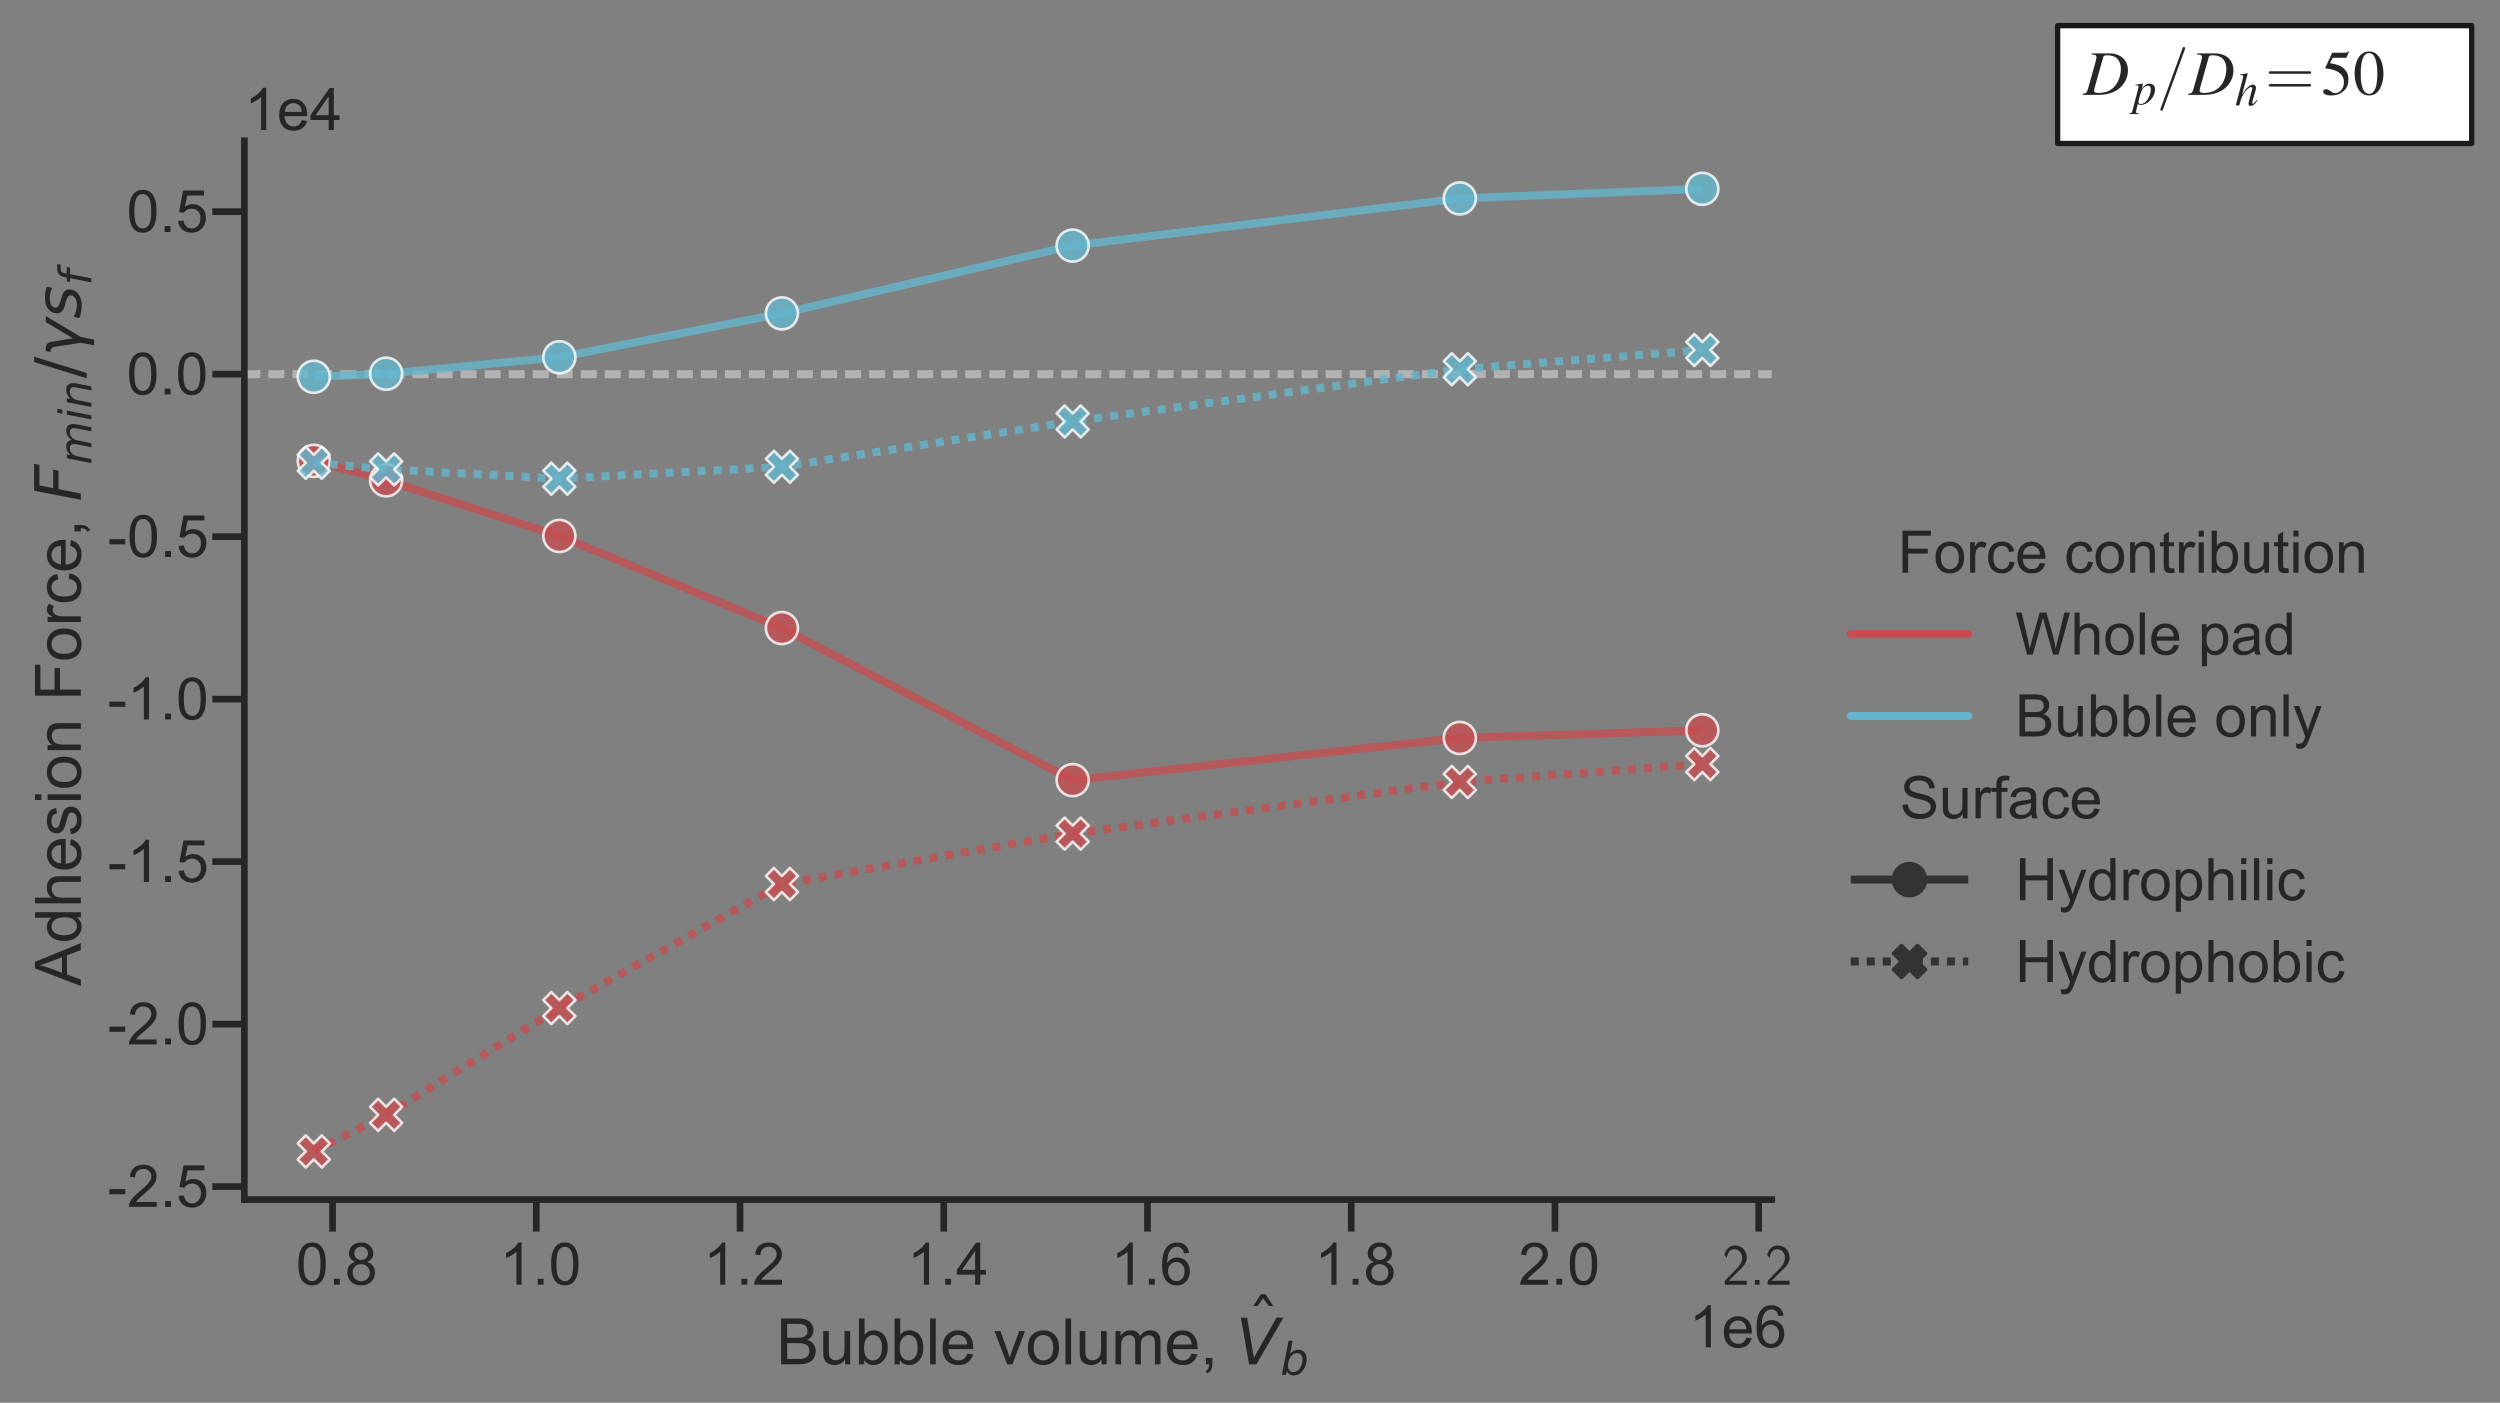 <?xml version="1.0" encoding="UTF-8" standalone="no"?>
<svg
   xmlns:dc="http://purl.org/dc/elements/1.1/"
   xmlns:cc="http://creativecommons.org/ns#"
   xmlns:rdf="http://www.w3.org/1999/02/22-rdf-syntax-ns#"
   xmlns:svg="http://www.w3.org/2000/svg"
   xmlns="http://www.w3.org/2000/svg"
   xmlns:xlink="http://www.w3.org/1999/xlink"
   xmlns:sodipodi="http://sodipodi.sourceforge.net/DTD/sodipodi-0.dtd"
   xmlns:inkscape="http://www.inkscape.org/namespaces/inkscape"
   height="394.051pt"
   version="1.1"
   viewBox="0 0 702.277 394.051"
   width="702.277pt"
   id="svg765"
   sodipodi:docname="Figure4-Effect_of_bubble_volume.svg"
   inkscape:version="1.0.1 (3bc2e813f5, 2020-09-07)">
  <rect x="0" y="0" width="702.277" height="394.051" fill="#808080" stroke="none"/>
  <sodipodi:namedview
     pagecolor="#ffffff"
     bordercolor="#666666"
     borderopacity="1"
     objecttolerance="10"
     gridtolerance="10"
     guidetolerance="10"
     inkscape:pageopacity="0"
     inkscape:pageshadow="2"
     inkscape:window-width="1200"
     inkscape:window-height="1577"
     id="namedview767"
     showgrid="false"
     inkscape:zoom="1.1001106"
     inkscape:cx="635.85123"
     inkscape:cy="262.70087"
     inkscape:window-x="1358"
     inkscape:window-y="-8"
     inkscape:window-maximized="1"
     inkscape:current-layer="svg765" />
  <defs
     id="defs4">
    <style
       type="text/css"
       id="style2">
*{stroke-linecap:butt;stroke-linejoin:round;}
  </style>
  </defs>
  <g
     id="patch_1">
    <path
       d="M 0,394.051 H 702.277 V 0 H 0 Z"
       style="fill:none"
       id="path6" />
  </g>
  <g
     id="patch_2">
    <path
       d="M 68.644,336.972 H 497.704 V 39.528 H 68.644 Z"
       style="fill:none"
       id="path9" />
  </g>
  <g
     id="line2d_1">
    <path
       clip-path="url(#p2331cc7615)"
       d="M 68.644,105.106 H 497.704"
       style="fill:none;stroke:#b2b2b2;stroke-width:2.25;stroke-dasharray:4.5, 2.25;stroke-dashoffset:0"
       id="path12" />
  </g>
  <g
     id="matplotlib.axis_1">
    <g
       id="xtick_1">
      <g
         id="line2d_2">
        <defs
           id="defs16">
          <path
             d="M 0,0 V 9"
             id="m367b4d5d52"
             style="stroke:#262626;stroke-width:1.875" />
        </defs>
        <g
           id="g20">
          <use
             style="fill:#262626;stroke:#262626;stroke-width:1.875"
             x="93.417"
             xlink:href="#m367b4d5d52"
             y="336.972"
             id="use18"
             width="100%"
             height="100%" />
        </g>
      </g>
      <g
         id="text_1">
        <!-- 0.8 -->
        <defs
           id="defs26">
          <path
             d="m 4.156,35.297 q 0,12.703 2.609,20.438 2.609,7.75 7.75,11.938 5.156,4.203 12.969,4.203 5.766,0 10.109,-2.328 4.344,-2.312 7.172,-6.688 Q 47.609,58.5 49.219,52.219 q 1.609,-6.266 1.609,-16.922 0,-12.594 -2.594,-20.328 Q 45.656,7.234 40.5,3 35.359,-1.219 27.484,-1.219 q -10.344,0 -16.25,7.422 -7.078,8.938 -7.078,29.094 z m 9.031,0 q 0,-17.625 4.125,-23.469 Q 21.438,6 27.484,6 q 6.062,0 10.188,5.859 4.125,5.859 4.125,23.438 0,17.688 -4.125,23.484 -4.125,5.812 -10.281,5.812 -6.047,0 -9.672,-5.125 Q 13.188,52.938 13.188,35.297 Z"
             id="ArialMT-48" />
          <path
             d="M 9.078,0 V 10.016 H 19.094 V 0 Z"
             id="ArialMT-46" />
          <path
             d="m 17.672,38.812 q -5.469,2.016 -8.109,5.719 -2.625,3.719 -2.625,8.891 0,7.812 5.609,13.125 5.625,5.328 14.938,5.328 9.375,0 15.094,-5.453 5.719,-5.438 5.719,-13.25 0,-4.984 -2.625,-8.672 Q 43.062,40.828 37.75,38.812 q 6.594,-2.141 10.031,-6.938 3.438,-4.781 3.438,-11.422 0,-9.172 -6.5,-15.422 -6.484,-6.25 -17.078,-6.25 -10.594,0 -17.094,6.266 -6.5,6.281 -6.5,15.656 0,6.984 3.547,11.688 3.547,4.719 10.078,6.422 z m -1.75,14.906 q 0,-5.078 3.266,-8.312 3.281,-3.219 8.5,-3.219 5.078,0 8.328,3.188 3.25,3.203 3.25,7.844 0,4.844 -3.359,8.141 -3.344,3.297 -8.312,3.297 -5.031,0 -8.359,-3.234 -3.312,-3.219 -3.312,-7.703 z M 13.094,20.656 q 0,-3.766 1.781,-7.281 Q 16.656,9.859 20.172,7.922 23.688,6 27.734,6 34.031,6 38.125,10.047 q 4.109,4.062 4.109,10.312 0,6.344 -4.219,10.5 -4.219,4.156 -10.578,4.156 -6.203,0 -10.281,-4.109 -4.062,-4.094 -4.062,-10.25 z"
             id="ArialMT-56" />
        </defs>
        <g
           style="fill:#262626"
           transform="matrix(0.165,0,0,-0.165,83.133,360.887)"
           id="g34">
          <use
             xlink:href="#ArialMT-48"
             id="use28"
             x="0"
             y="0"
             width="100%"
             height="100%" />
          <use
             x="55.615"
             xlink:href="#ArialMT-46"
             id="use30"
             y="0"
             width="100%"
             height="100%" />
          <use
             x="83.398"
             xlink:href="#ArialMT-56"
             id="use32"
             y="0"
             width="100%"
             height="100%" />
        </g>
      </g>
    </g>
    <g
       id="xtick_2">
      <g
         id="line2d_3">
        <g
           id="g40">
          <use
             style="fill:#262626;stroke:#262626;stroke-width:1.875"
             x="150.648"
             xlink:href="#m367b4d5d52"
             y="336.972"
             id="use38"
             width="100%"
             height="100%" />
        </g>
      </g>
      <g
         id="text_2">
        <!-- 1.0 -->
        <defs
           id="defs44">
          <path
             d="m 37.25,0 h -8.781 v 56 q -3.172,-3.016 -8.328,-6.047 -5.156,-3.031 -9.25,-4.547 v 8.5 q 7.375,3.469 12.891,8.391 5.516,4.938 7.812,9.578 H 37.25 Z"
             id="ArialMT-49" />
        </defs>
        <g
           style="fill:#262626"
           transform="matrix(0.165,0,0,-0.165,140.365,360.887)"
           id="g52">
          <use
             xlink:href="#ArialMT-49"
             id="use46"
             x="0"
             y="0"
             width="100%"
             height="100%" />
          <use
             x="55.615"
             xlink:href="#ArialMT-46"
             id="use48"
             y="0"
             width="100%"
             height="100%" />
          <use
             x="83.398"
             xlink:href="#ArialMT-48"
             id="use50"
             y="0"
             width="100%"
             height="100%" />
        </g>
      </g>
    </g>
    <g
       id="xtick_3">
      <g
         id="line2d_4">
        <g
           id="g58">
          <use
             style="fill:#262626;stroke:#262626;stroke-width:1.875"
             x="207.88"
             xlink:href="#m367b4d5d52"
             y="336.972"
             id="use56"
             width="100%"
             height="100%" />
        </g>
      </g>
      <g
         id="text_3">
        <!-- 1.2 -->
        <defs
           id="defs62">
          <path
             d="M 50.344,8.453 V 0 H 3.031 Q 2.938,3.172 4.047,6.109 5.859,10.938 9.828,15.625 13.812,20.312 21.344,26.469 q 11.672,9.562 15.766,15.156 4.109,5.594 4.109,10.578 0,5.219 -3.75,8.797 -3.734,3.594 -9.734,3.594 -6.344,0 -10.156,-3.812 Q 13.766,56.984 13.719,50.25 L 4.688,51.172 q 0.922,10.109 6.969,15.406 6.062,5.297 16.281,5.297 10.297,0 16.297,-5.719 Q 50.25,60.453 50.25,52 50.25,47.703 48.484,43.547 46.734,39.406 42.656,34.812 38.578,30.219 29.109,22.219 21.188,15.578 18.938,13.203 q -2.234,-2.359 -3.703,-4.75 z"
             id="ArialMT-50" />
        </defs>
        <g
           style="fill:#262626"
           transform="matrix(0.165,0,0,-0.165,197.596,360.887)"
           id="g70">
          <use
             xlink:href="#ArialMT-49"
             id="use64"
             x="0"
             y="0"
             width="100%"
             height="100%" />
          <use
             x="55.615"
             xlink:href="#ArialMT-46"
             id="use66"
             y="0"
             width="100%"
             height="100%" />
          <use
             x="83.398"
             xlink:href="#ArialMT-50"
             id="use68"
             y="0"
             width="100%"
             height="100%" />
        </g>
      </g>
    </g>
    <g
       id="xtick_4">
      <g
         id="line2d_5">
        <g
           id="g76">
          <use
             style="fill:#262626;stroke:#262626;stroke-width:1.875"
             x="265.111"
             xlink:href="#m367b4d5d52"
             y="336.972"
             id="use74"
             width="100%"
             height="100%" />
        </g>
      </g>
      <g
         id="text_4">
        <!-- 1.4 -->
        <defs
           id="defs80">
          <path
             d="m 32.328,0 v 17.141 h -31.062 v 8.062 l 32.672,46.375 h 7.172 v -46.375 h 9.672 v -8.062 H 41.109 V 0 Z m 0,25.203 V 57.469 L 9.906,25.203 Z"
             id="ArialMT-52" />
        </defs>
        <g
           style="fill:#262626"
           transform="matrix(0.165,0,0,-0.165,254.828,360.887)"
           id="g88">
          <use
             xlink:href="#ArialMT-49"
             id="use82"
             x="0"
             y="0"
             width="100%"
             height="100%" />
          <use
             x="55.615"
             xlink:href="#ArialMT-46"
             id="use84"
             y="0"
             width="100%"
             height="100%" />
          <use
             x="83.398"
             xlink:href="#ArialMT-52"
             id="use86"
             y="0"
             width="100%"
             height="100%" />
        </g>
      </g>
    </g>
    <g
       id="xtick_5">
      <g
         id="line2d_6">
        <g
           id="g94">
          <use
             style="fill:#262626;stroke:#262626;stroke-width:1.875"
             x="322.343"
             xlink:href="#m367b4d5d52"
             y="336.972"
             id="use92"
             width="100%"
             height="100%" />
        </g>
      </g>
      <g
         id="text_5">
        <!-- 1.6 -->
        <defs
           id="defs98">
          <path
             d="M 49.75,54.047 41.016,53.375 q -1.172,5.172 -3.312,7.516 -3.578,3.766 -8.797,3.766 -4.203,0 -7.375,-2.344 Q 17.391,59.281 14.984,53.469 12.594,47.656 12.5,36.922 15.672,41.75 20.266,44.094 q 4.594,2.344 9.625,2.344 8.781,0 14.953,-6.469 Q 51.031,33.5 51.031,23.25 51.031,16.5 48.125,10.719 45.219,4.938 40.141,1.859 35.062,-1.219 28.609,-1.219 17.625,-1.219 10.688,6.859 3.766,14.938 3.766,33.5 q 0,20.75 7.656,30.172 6.688,8.203 18.016,8.203 8.453,0 13.844,-4.734 Q 48.688,62.406 49.75,54.047 Z M 13.875,23.188 q 0,-4.531 1.922,-8.688 Q 17.719,10.359 21.188,8.172 24.656,6 28.469,6 q 5.562,0 9.562,4.484 4.016,4.5 4.016,12.219 0,7.422 -3.969,11.688 -3.953,4.281 -9.953,4.281 -5.953,0 -10.109,-4.281 Q 13.875,30.125 13.875,23.188 Z"
             id="ArialMT-54" />
        </defs>
        <g
           style="fill:#262626"
           transform="matrix(0.165,0,0,-0.165,312.059,360.887)"
           id="g106">
          <use
             xlink:href="#ArialMT-49"
             id="use100"
             x="0"
             y="0"
             width="100%"
             height="100%" />
          <use
             x="55.615"
             xlink:href="#ArialMT-46"
             id="use102"
             y="0"
             width="100%"
             height="100%" />
          <use
             x="83.398"
             xlink:href="#ArialMT-54"
             id="use104"
             y="0"
             width="100%"
             height="100%" />
        </g>
      </g>
    </g>
    <g
       id="xtick_6">
      <g
         id="line2d_7">
        <g
           id="g112">
          <use
             style="fill:#262626;stroke:#262626;stroke-width:1.875"
             x="379.574"
             xlink:href="#m367b4d5d52"
             y="336.972"
             id="use110"
             width="100%"
             height="100%" />
        </g>
      </g>
      <g
         id="text_6">
        <!-- 1.8 -->
        <g
           style="fill:#262626"
           transform="matrix(0.165,0,0,-0.165,369.291,360.887)"
           id="g121">
          <use
             xlink:href="#ArialMT-49"
             id="use115"
             x="0"
             y="0"
             width="100%"
             height="100%" />
          <use
             x="55.615"
             xlink:href="#ArialMT-46"
             id="use117"
             y="0"
             width="100%"
             height="100%" />
          <use
             x="83.398"
             xlink:href="#ArialMT-56"
             id="use119"
             y="0"
             width="100%"
             height="100%" />
        </g>
      </g>
    </g>
    <g
       id="xtick_7">
      <g
         id="line2d_8">
        <g
           id="g127">
          <use
             style="fill:#262626;stroke:#262626;stroke-width:1.875"
             x="436.805"
             xlink:href="#m367b4d5d52"
             y="336.972"
             id="use125"
             width="100%"
             height="100%" />
        </g>
      </g>
      <g
         id="text_7">
        <!-- 2.0 -->
        <g
           style="fill:#262626"
           transform="matrix(0.165,0,0,-0.165,426.522,360.887)"
           id="g136">
          <use
             xlink:href="#ArialMT-50"
             id="use130"
             x="0"
             y="0"
             width="100%"
             height="100%" />
          <use
             x="55.615"
             xlink:href="#ArialMT-46"
             id="use132"
             y="0"
             width="100%"
             height="100%" />
          <use
             x="83.398"
             xlink:href="#ArialMT-48"
             id="use134"
             y="0"
             width="100%"
             height="100%" />
        </g>
      </g>
    </g>
    <g
       id="xtick_8">
      <g
         id="line2d_9">
        <g
           id="g142">
          <use
             style="fill:#262626;stroke:#262626;stroke-width:1.875"
             x="494.037"
             xlink:href="#m367b4d5d52"
             y="336.972"
             id="use140"
             width="100%"
             height="100%" />
        </g>
      </g>
      <g
         id="text_8">
        <!-- 2.2 -->
        <defs
           id="defs147">
          <path
             d="m 25.797,21.141 c 2.797,2.891 7,6.375 9.906,9.859 2.797,3.391 6.5,8.172 6.5,15.141 0,10.969 -7.406,20.859 -20,20.859 C 12.297,67 6.594,60.797 3.906,51.125 L 7.797,45.75 C 10,54.812 13.094,60.594 20.906,60.594 c 8.594,0 13.391,-6.984 13.391,-14.656 0,-9.156 -7,-16.234 -12.297,-21.516 -5.906,-5.875 -11.703,-11.844 -17.297,-18.031 V 0 h 37.5 v 6.797 h -17 C 24,6.797 22.797,6.688 21.594,6.688 h -10 v 0.109 z"
             id="CMSS17-50" />
          <path
             d="M 17,8 H 9 V 0 h 8 z"
             id="CMSS17-46" />
        </defs>
        <g
           style="fill:#262626"
           transform="matrix(0.165,0,0,-0.165,483.754,360.887)"
           id="g155">
          <use
             transform="scale(0.996)"
             xlink:href="#CMSS17-50"
             id="use149"
             x="0"
             y="0"
             width="100%"
             height="100%" />
          <use
             transform="matrix(0.996,0,0,0.996,46.844,0)"
             xlink:href="#CMSS17-46"
             id="use151"
             x="0"
             y="0"
             width="100%"
             height="100%" />
          <use
             transform="matrix(0.996,0,0,0.996,72.868,0)"
             xlink:href="#CMSS17-50"
             id="use153"
             x="0"
             y="0"
             width="100%"
             height="100%" />
        </g>
      </g>
    </g>
    <g
       id="text_9">
      <!-- Bubble volume, $\hat{V}_b$ -->
      <defs
         id="defs172">
        <path
           d="M 7.328,0 V 71.578 H 34.188 q 8.203,0 13.156,-2.172 4.953,-2.172 7.75,-6.688 2.812,-4.516 2.812,-9.453 0,-4.578 -2.484,-8.641 Q 52.938,40.578 47.906,38.094 54.391,36.188 57.875,31.594 61.375,27 61.375,20.75 61.375,15.719 59.25,11.391 57.125,7.078 54,4.734 50.875,2.391 46.156,1.188 41.453,0 34.625,0 Z m 9.469,41.5 H 32.281 q 6.297,0 9.031,0.828 3.609,1.078 5.438,3.562 1.828,2.5 1.828,6.266 0,3.562 -1.703,6.266 -1.703,2.719 -4.891,3.719 -3.172,1 -10.875,1 h -14.312 z m 0,-33.047 H 34.625 q 4.578,0 6.438,0.344 3.281,0.578 5.469,1.938 2.203,1.375 3.609,3.984 1.422,2.609 1.422,6.031 0,4 -2.047,6.953 -2.047,2.969 -5.688,4.156 Q 40.188,33.062 33.344,33.062 H 16.797 Z"
           id="ArialMT-66" />
        <path
           d="m 40.578,0 v 7.625 q -6.062,-8.797 -16.453,-8.797 -4.594,0 -8.578,1.75 Q 11.578,2.344 9.641,5 7.719,7.672 6.938,11.531 6.391,14.109 6.391,19.734 v 32.125 H 15.188 V 23.094 q 0,-6.875 0.531,-9.281 0.828,-3.453 3.516,-5.438 2.688,-1.984 6.641,-1.984 3.953,0 7.422,2.031 3.469,2.031 4.906,5.516 1.453,3.5 1.453,10.141 v 27.781 H 48.438 V 0 Z"
           id="ArialMT-117" />
        <path
           d="m 14.703,0 h -8.156 v 71.578 h 8.781 v -25.531 q 5.578,6.984 14.219,6.984 4.781,0 9.047,-1.938 Q 42.875,49.172 45.625,45.672 48.391,42.188 49.953,37.25 q 1.562,-4.922 1.562,-10.547 0,-13.328 -6.594,-20.609 -6.594,-7.266 -15.812,-7.266 -9.188,0 -14.406,7.672 z M 14.594,26.312 Q 14.594,17 17.141,12.844 21.297,6.062 28.375,6.062 q 5.75,0 9.953,5 4.203,5 4.203,14.922 0,10.156 -4.031,14.984 -4.031,4.828 -9.734,4.828 -5.766,0 -9.969,-5 -4.203,-5 -4.203,-14.484 z"
           id="ArialMT-98" />
        <path
           d="M 6.391,0 V 71.578 H 15.188 V 0 Z"
           id="ArialMT-108" />
        <path
           d="m 42.094,16.703 9.078,-1.125 Q 49.031,7.625 43.219,3.219 37.406,-1.172 28.375,-1.172 q -11.375,0 -18.047,7 -6.672,7.016 -6.672,19.656 0,13.094 6.734,20.312 6.75,7.234 17.484,7.234 10.406,0 17,-7.078 6.594,-7.078 6.594,-19.922 0,-0.781 -0.047,-2.344 H 12.75 q 0.484,-8.547 4.828,-13.094 4.344,-4.531 10.844,-4.531 4.828,0 8.25,2.531 3.422,2.547 5.422,8.109 z M 13.234,30.906 H 42.188 q -0.578,6.547 -3.312,9.812 -4.203,5.078 -10.891,5.078 -6.062,0 -10.188,-4.047 -4.125,-4.047 -4.562,-10.844 z"
           id="ArialMT-101" />
        <path
           id="ArialMT-32"
           d="" />
        <path
           d="M 21,0 1.266,51.859 h 9.281 L 21.688,20.797 q 1.797,-5.031 3.312,-10.438 1.172,4.094 3.266,9.859 l 11.531,31.641 h 9.031 L 29.203,0 Z"
           id="ArialMT-118" />
        <path
           d="m 3.328,25.922 q 0,14.406 8,21.344 6.688,5.766 16.312,5.766 10.688,0 17.469,-7.016 6.797,-7 6.797,-19.359 0,-10 -3,-15.75 -3,-5.734 -8.75,-8.906 Q 34.422,-1.172 27.641,-1.172 16.75,-1.172 10.031,5.812 3.328,12.797 3.328,25.922 Z m 9.031,0 q 0,-9.953 4.344,-14.906 4.344,-4.953 10.938,-4.953 6.547,0 10.891,4.969 4.344,4.984 4.344,15.188 0,9.625 -4.375,14.578 Q 34.125,45.75 27.641,45.75 q -6.594,0 -10.938,-4.938 -4.344,-4.922 -4.344,-14.891 z"
           id="ArialMT-111" />
        <path
           d="m 6.594,0 v 51.859 h 7.859 v -7.281 q 2.438,3.812 6.484,6.125 4.062,2.328 9.234,2.328 5.766,0 9.453,-2.391 3.688,-2.391 5.203,-6.688 6.156,9.078 16.016,9.078 7.719,0 11.859,-4.281 4.156,-4.266 4.156,-13.156 V 0 h -8.75 v 32.672 q 0,5.266 -0.859,7.578 -0.844,2.328 -3.094,3.734 -2.234,1.422 -5.266,1.422 -5.469,0 -9.094,-3.641 Q 46.188,38.141 46.188,30.125 V 0 h -8.781 v 33.688 q 0,5.859 -2.156,8.781 -2.141,2.938 -7.031,2.938 -3.703,0 -6.859,-1.953 Q 18.219,41.5 16.797,37.734 15.375,33.984 15.375,26.906 V 0 Z"
           id="ArialMT-109" />
        <path
           d="m 8.891,0 v 10.016 h 10 V 0 q 0,-5.516 -1.953,-8.906 -1.953,-3.406 -6.188,-5.25 l -2.453,3.75 q 2.781,1.219 4.094,3.594 Q 13.719,-4.438 13.875,0 Z"
           id="ArialMT-44" />
        <path
           d="m -28.609,79.984 h 7.219 L -9.422,61.625 H -16.219 L -25,73.578 -33.797,61.625 h -6.781 z M -25,56 Z"
           id="DejaVuSans-770" />
        <path
           d="M 20.609,0 7.812,72.906 h 9.672 L 28.078,10.203 63.484,72.906 H 74.219 L 32.078,0 Z"
           id="DejaVuSans-Oblique-86" />
        <path
           d="m 49.516,33.406 q 0,7.078 -3.25,11.078 -3.25,4 -8.953,4 -4.156,0 -7.797,-2.031 -3.641,-2.016 -6.328,-5.875 -2.828,-4.047 -4.469,-9.406 -1.625,-5.344 -1.625,-10.656 0,-6.75 3.188,-10.578 3.203,-3.828 8.828,-3.828 4.234,0 7.844,1.969 3.625,1.984 6.359,5.844 2.781,4 4.484,9.312 1.719,5.328 1.719,10.172 z m -27.938,12.984 Q 24.906,50.875 29.906,53.438 34.906,56 40.375,56 q 8.406,0 13.359,-5.672 4.953,-5.656 4.953,-15.312 0,-7.922 -2.906,-15.344 Q 52.875,12.25 47.516,6.5 44,2.688 39.406,0.625 q -4.594,-2.047 -9.625,-2.047 -5.312,0 -9.219,2.438 -3.906,2.453 -6.359,7.281 L 12.594,0 H 3.609 L 18.406,75.984 h 8.984 z"
           id="DejaVuSans-Oblique-98" />
      </defs>
      <g
         style="fill:#262626"
         transform="matrix(0.18,0,0,-0.18,218.093,383.363)"
         id="g210">
        <use
           transform="translate(0,0.609)"
           xlink:href="#ArialMT-66"
           id="use174"
           x="0"
           y="0"
           width="100%"
           height="100%" />
        <use
           transform="translate(66.699,0.609)"
           xlink:href="#ArialMT-117"
           id="use176"
           x="0"
           y="0"
           width="100%"
           height="100%" />
        <use
           transform="translate(122.314,0.609)"
           xlink:href="#ArialMT-98"
           id="use178"
           x="0"
           y="0"
           width="100%"
           height="100%" />
        <use
           transform="translate(177.93,0.609)"
           xlink:href="#ArialMT-98"
           id="use180"
           x="0"
           y="0"
           width="100%"
           height="100%" />
        <use
           transform="translate(233.545,0.609)"
           xlink:href="#ArialMT-108"
           id="use182"
           x="0"
           y="0"
           width="100%"
           height="100%" />
        <use
           transform="translate(255.762,0.609)"
           xlink:href="#ArialMT-101"
           id="use184"
           x="0"
           y="0"
           width="100%"
           height="100%" />
        <use
           transform="translate(311.377,0.609)"
           xlink:href="#ArialMT-32"
           id="use186"
           x="0"
           y="0"
           width="100%"
           height="100%" />
        <use
           transform="translate(339.16,0.609)"
           xlink:href="#ArialMT-118"
           id="use188"
           x="0"
           y="0"
           width="100%"
           height="100%" />
        <use
           transform="translate(389.16,0.609)"
           xlink:href="#ArialMT-111"
           id="use190"
           x="0"
           y="0"
           width="100%"
           height="100%" />
        <use
           transform="translate(444.775,0.609)"
           xlink:href="#ArialMT-108"
           id="use192"
           x="0"
           y="0"
           width="100%"
           height="100%" />
        <use
           transform="translate(466.992,0.609)"
           xlink:href="#ArialMT-117"
           id="use194"
           x="0"
           y="0"
           width="100%"
           height="100%" />
        <use
           transform="translate(522.607,0.609)"
           xlink:href="#ArialMT-109"
           id="use196"
           x="0"
           y="0"
           width="100%"
           height="100%" />
        <use
           transform="translate(605.908,0.609)"
           xlink:href="#ArialMT-101"
           id="use198"
           x="0"
           y="0"
           width="100%"
           height="100%" />
        <use
           transform="translate(661.523,0.609)"
           xlink:href="#ArialMT-44"
           id="use200"
           x="0"
           y="0"
           width="100%"
           height="100%" />
        <use
           transform="translate(689.307,0.609)"
           xlink:href="#ArialMT-32"
           id="use202"
           x="0"
           y="0"
           width="100%"
           height="100%" />
        <use
           transform="translate(784.77,30.016)"
           xlink:href="#DejaVuSans-770"
           id="use204"
           x="0"
           y="0"
           width="100%"
           height="100%" />
        <use
           transform="translate(717.09,0.609)"
           xlink:href="#DejaVuSans-Oblique-86"
           id="use206"
           x="0"
           y="0"
           width="100%"
           height="100%" />
        <use
           transform="matrix(0.7,0,0,0.7,786.455,-15.797)"
           xlink:href="#DejaVuSans-Oblique-98"
           id="use208"
           x="0"
           y="0"
           width="100%"
           height="100%" />
      </g>
    </g>
    <g
       id="text_10">
      <!-- 1e6 -->
      <g
         style="fill:#262626"
         transform="matrix(0.165,0,0,-0.165,474.455,378.499)"
         id="g219">
        <use
           xlink:href="#ArialMT-49"
           id="use213"
           x="0"
           y="0"
           width="100%"
           height="100%" />
        <use
           x="55.615"
           xlink:href="#ArialMT-101"
           id="use215"
           y="0"
           width="100%"
           height="100%" />
        <use
           x="111.23"
           xlink:href="#ArialMT-54"
           id="use217"
           y="0"
           width="100%"
           height="100%" />
      </g>
    </g>
  </g>
  <g
     id="matplotlib.axis_2">
    <g
       id="ytick_1">
      <g
         id="line2d_10">
        <defs
           id="defs224">
          <path
             d="M 0,0 H -9"
             id="m515b5ee52f"
             style="stroke:#262626;stroke-width:1.875" />
        </defs>
        <g
           id="g228">
          <use
             style="fill:#262626;stroke:#262626;stroke-width:1.875"
             x="68.644"
             xlink:href="#m515b5ee52f"
             y="333.324"
             id="use226"
             width="100%"
             height="100%" />
        </g>
      </g>
      <g
         id="text_11">
        <!-- -2.5 -->
        <defs
           id="defs233">
          <path
             d="m 3.172,21.484 v 8.844 h 27 v -8.844 z"
             id="ArialMT-45" />
          <path
             d="M 4.156,18.75 13.375,19.531 Q 14.406,12.797 18.141,9.391 21.875,6 27.156,6 33.5,6 37.891,10.781 42.281,15.578 42.281,23.484 42.281,31 38.062,35.344 33.844,39.703 27,39.703 q -4.25,0 -7.672,-1.938 -3.406,-1.922 -5.359,-5 l -8.25,1.078 6.922,36.766 H 48.25 v -8.406 H 19.672 L 15.828,42.969 q 6.438,4.5 13.516,4.5 9.375,0 15.812,-6.5 6.453,-6.5 6.453,-16.703 0,-9.719 -5.656,-16.797 -6.891,-8.688 -18.797,-8.688 -9.766,0 -15.953,5.469 Q 5.031,9.719 4.156,18.75 Z"
             id="ArialMT-53" />
        </defs>
        <g
           style="fill:#262626"
           transform="matrix(0.165,0,0,-0.165,30.212,339.031)"
           id="g243">
          <use
             xlink:href="#ArialMT-45"
             id="use235"
             x="0"
             y="0"
             width="100%"
             height="100%" />
          <use
             x="33.301"
             xlink:href="#ArialMT-50"
             id="use237"
             y="0"
             width="100%"
             height="100%" />
          <use
             x="88.916"
             xlink:href="#ArialMT-46"
             id="use239"
             y="0"
             width="100%"
             height="100%" />
          <use
             x="116.699"
             xlink:href="#ArialMT-53"
             id="use241"
             y="0"
             width="100%"
             height="100%" />
        </g>
      </g>
    </g>
    <g
       id="ytick_2">
      <g
         id="line2d_11">
        <g
           id="g249">
          <use
             style="fill:#262626;stroke:#262626;stroke-width:1.875"
             x="68.644"
             xlink:href="#m515b5ee52f"
             y="287.68"
             id="use247"
             width="100%"
             height="100%" />
        </g>
      </g>
      <g
         id="text_12">
        <!-- -2.0 -->
        <g
           style="fill:#262626"
           transform="matrix(0.165,0,0,-0.165,30.212,293.388)"
           id="g260">
          <use
             xlink:href="#ArialMT-45"
             id="use252"
             x="0"
             y="0"
             width="100%"
             height="100%" />
          <use
             x="33.301"
             xlink:href="#ArialMT-50"
             id="use254"
             y="0"
             width="100%"
             height="100%" />
          <use
             x="88.916"
             xlink:href="#ArialMT-46"
             id="use256"
             y="0"
             width="100%"
             height="100%" />
          <use
             x="116.699"
             xlink:href="#ArialMT-48"
             id="use258"
             y="0"
             width="100%"
             height="100%" />
        </g>
      </g>
    </g>
    <g
       id="ytick_3">
      <g
         id="line2d_12">
        <g
           id="g266">
          <use
             style="fill:#262626;stroke:#262626;stroke-width:1.875"
             x="68.644"
             xlink:href="#m515b5ee52f"
             y="242.036"
             id="use264"
             width="100%"
             height="100%" />
        </g>
      </g>
      <g
         id="text_13">
        <!-- -1.5 -->
        <g
           style="fill:#262626"
           transform="matrix(0.165,0,0,-0.165,30.212,247.744)"
           id="g277">
          <use
             xlink:href="#ArialMT-45"
             id="use269"
             x="0"
             y="0"
             width="100%"
             height="100%" />
          <use
             x="33.301"
             xlink:href="#ArialMT-49"
             id="use271"
             y="0"
             width="100%"
             height="100%" />
          <use
             x="88.916"
             xlink:href="#ArialMT-46"
             id="use273"
             y="0"
             width="100%"
             height="100%" />
          <use
             x="116.699"
             xlink:href="#ArialMT-53"
             id="use275"
             y="0"
             width="100%"
             height="100%" />
        </g>
      </g>
    </g>
    <g
       id="ytick_4">
      <g
         id="line2d_13">
        <g
           id="g283">
          <use
             style="fill:#262626;stroke:#262626;stroke-width:1.875"
             x="68.644"
             xlink:href="#m515b5ee52f"
             y="196.393"
             id="use281"
             width="100%"
             height="100%" />
        </g>
      </g>
      <g
         id="text_14">
        <!-- -1.0 -->
        <g
           style="fill:#262626"
           transform="matrix(0.165,0,0,-0.165,30.212,202.101)"
           id="g294">
          <use
             xlink:href="#ArialMT-45"
             id="use286"
             x="0"
             y="0"
             width="100%"
             height="100%" />
          <use
             x="33.301"
             xlink:href="#ArialMT-49"
             id="use288"
             y="0"
             width="100%"
             height="100%" />
          <use
             x="88.916"
             xlink:href="#ArialMT-46"
             id="use290"
             y="0"
             width="100%"
             height="100%" />
          <use
             x="116.699"
             xlink:href="#ArialMT-48"
             id="use292"
             y="0"
             width="100%"
             height="100%" />
        </g>
      </g>
    </g>
    <g
       id="ytick_5">
      <g
         id="line2d_14">
        <g
           id="g300">
          <use
             style="fill:#262626;stroke:#262626;stroke-width:1.875"
             x="68.644"
             xlink:href="#m515b5ee52f"
             y="150.749"
             id="use298"
             width="100%"
             height="100%" />
        </g>
      </g>
      <g
         id="text_15">
        <!-- -0.5 -->
        <g
           style="fill:#262626"
           transform="matrix(0.165,0,0,-0.165,30.212,156.457)"
           id="g311">
          <use
             xlink:href="#ArialMT-45"
             id="use303"
             x="0"
             y="0"
             width="100%"
             height="100%" />
          <use
             x="33.301"
             xlink:href="#ArialMT-48"
             id="use305"
             y="0"
             width="100%"
             height="100%" />
          <use
             x="88.916"
             xlink:href="#ArialMT-46"
             id="use307"
             y="0"
             width="100%"
             height="100%" />
          <use
             x="116.699"
             xlink:href="#ArialMT-53"
             id="use309"
             y="0"
             width="100%"
             height="100%" />
        </g>
      </g>
    </g>
    <g
       id="ytick_6">
      <g
         id="line2d_15">
        <g
           id="g317">
          <use
             style="fill:#262626;stroke:#262626;stroke-width:1.875"
             x="68.644"
             xlink:href="#m515b5ee52f"
             y="105.106"
             id="use315"
             width="100%"
             height="100%" />
        </g>
      </g>
      <g
         id="text_16">
        <!-- 0.0 -->
        <g
           style="fill:#262626"
           transform="matrix(0.165,0,0,-0.165,35.577,110.813)"
           id="g326">
          <use
             xlink:href="#ArialMT-48"
             id="use320"
             x="0"
             y="0"
             width="100%"
             height="100%" />
          <use
             x="55.615"
             xlink:href="#ArialMT-46"
             id="use322"
             y="0"
             width="100%"
             height="100%" />
          <use
             x="83.398"
             xlink:href="#ArialMT-48"
             id="use324"
             y="0"
             width="100%"
             height="100%" />
        </g>
      </g>
    </g>
    <g
       id="ytick_7">
      <g
         id="line2d_16">
        <g
           id="g332">
          <use
             style="fill:#262626;stroke:#262626;stroke-width:1.875"
             x="68.644"
             xlink:href="#m515b5ee52f"
             y="59.462"
             id="use330"
             width="100%"
             height="100%" />
        </g>
      </g>
      <g
         id="text_17">
        <!-- 0.5 -->
        <g
           style="fill:#262626"
           transform="matrix(0.165,0,0,-0.165,35.577,65.17)"
           id="g341">
          <use
             xlink:href="#ArialMT-48"
             id="use335"
             x="0"
             y="0"
             width="100%"
             height="100%" />
          <use
             x="55.615"
             xlink:href="#ArialMT-46"
             id="use337"
             y="0"
             width="100%"
             height="100%" />
          <use
             x="83.398"
             xlink:href="#ArialMT-53"
             id="use339"
             y="0"
             width="100%"
             height="100%" />
        </g>
      </g>
    </g>
    <g
       id="text_18">
      <!-- Adhesion Force, $F_{min}/\gamma s_f$ -->
      <defs
         id="defs362">
        <path
           d="M -0.141,0 27.344,71.578 H 37.547 L 66.844,0 H 56.062 L 47.703,21.688 H 17.781 L 9.906,0 Z m 20.656,29.391 H 44.781 L 37.312,49.219 Q 33.891,58.25 32.234,64.062 30.859,57.172 28.375,50.391 Z"
           id="ArialMT-65" />
        <path
           d="m 40.234,0 v 6.547 q -4.938,-7.719 -14.5,-7.719 -6.203,0 -11.406,3.422 -5.203,3.422 -8.062,9.547 -2.844,6.125 -2.844,14.078 0,7.766 2.578,14.094 2.594,6.328 7.766,9.688 5.188,3.375 11.578,3.375 4.688,0 8.344,-1.984 3.672,-1.969 5.969,-5.141 v 25.672 h 8.734 V 0 Z m -27.781,25.875 q 0,-9.953 4.188,-14.891 Q 20.844,6.062 26.562,6.062 q 5.766,0 9.781,4.703 4.031,4.719 4.031,14.375 0,10.656 -4.109,15.625 Q 32.172,45.75 26.172,45.75 20.312,45.75 16.375,40.969 12.453,36.188 12.453,25.875 Z"
           id="ArialMT-100" />
        <path
           d="M 6.594,0 V 71.578 H 15.375 V 45.906 q 6.156,7.125 15.531,7.125 5.766,0 10.016,-2.281 4.25,-2.266 6.078,-6.266 1.828,-4 1.828,-11.625 V 0 h -8.781 v 32.859 q 0,6.594 -2.859,9.594 -2.859,3 -8.078,3 -3.906,0 -7.359,-2.031 Q 18.312,41.406 16.844,37.938 15.375,34.469 15.375,28.375 V 0 Z"
           id="ArialMT-104" />
        <path
           d="m 3.078,15.484 8.688,1.359 Q 12.5,11.625 15.844,8.844 19.188,6.062 25.203,6.062 q 6.047,0 8.969,2.453 2.938,2.469 2.938,5.797 0,2.969 -2.594,4.688 Q 32.719,20.172 25.531,21.969 15.875,24.422 12.141,26.203 8.406,27.984 6.469,31.125 q -1.922,3.156 -1.922,6.969 0,3.453 1.578,6.406 1.594,2.969 4.328,4.922 2.047,1.5 5.578,2.547 3.547,1.062 7.609,1.062 6.094,0 10.703,-1.766 4.625,-1.75 6.812,-4.766 2.203,-3 3.031,-8.016 L 35.594,37.312 q -0.578,4 -3.391,6.234 -2.812,2.25 -7.938,2.25 -6.047,0 -8.641,-2 -2.594,-2 -2.594,-4.688 0,-1.703 1.078,-3.078 1.078,-1.406 3.375,-2.344 1.312,-0.484 7.766,-2.234 9.328,-2.5 13,-4.094 3.688,-1.578 5.781,-4.609 2.109,-3.016 2.109,-7.516 0,-4.391 -2.562,-8.281 -2.562,-3.875 -7.406,-6 -4.828,-2.125 -10.922,-2.125 -10.109,0 -15.406,4.203 -5.297,4.203 -6.766,12.453 z"
           id="ArialMT-115" />
        <path
           d="M 6.641,61.469 V 71.578 H 15.438 V 61.469 Z M 6.641,0 V 51.859 H 15.438 V 0 Z"
           id="ArialMT-105" />
        <path
           d="M 6.594,0 V 51.859 H 14.5 v -7.375 q 5.719,8.547 16.5,8.547 4.688,0 8.625,-1.688 3.938,-1.688 5.891,-4.422 Q 47.469,44.188 48.25,40.438 48.734,37.984 48.734,31.891 V 0 H 39.938 v 31.547 q 0,5.375 -1.031,8.031 -1.016,2.656 -3.625,4.234 -2.609,1.594 -6.125,1.594 -5.625,0 -9.703,-3.562 Q 15.375,38.281 15.375,28.328 V 0 Z"
           id="ArialMT-110" />
        <path
           d="M 8.203,0 V 71.578 H 56.5 v -8.438 H 17.672 V 40.969 h 33.594 V 32.516 H 17.672 V 0 Z"
           id="ArialMT-70" />
        <path
           d="m 6.5,0 v 51.859 h 7.906 V 44 Q 17.438,49.516 20,51.266 q 2.562,1.766 5.641,1.766 4.438,0 9.031,-2.828 l -3.031,-8.156 q -3.219,1.906 -6.438,1.906 -2.891,0 -5.188,-1.734 -2.297,-1.734 -3.266,-4.812 -1.469,-4.688 -1.469,-10.25 V 0 Z"
           id="ArialMT-114" />
        <path
           d="m 40.438,19 8.641,-1.125 Q 47.656,8.938 41.812,3.875 35.984,-1.172 27.484,-1.172 16.844,-1.172 10.375,5.781 3.906,12.75 3.906,25.734 q 0,8.391 2.781,14.688 2.781,6.312 8.469,9.453 5.688,3.156 12.391,3.156 8.438,0 13.812,-4.281 5.375,-4.266 6.891,-12.125 l -8.547,-1.328 q -1.219,5.234 -4.328,7.859 -3.094,2.641 -7.5,2.641 -6.641,0 -10.797,-4.766 -4.141,-4.75 -4.141,-15.047 0,-10.453 4,-15.188 Q 20.953,6.062 27.391,6.062 32.562,6.062 36.031,9.234 39.5,12.406 40.438,19 Z"
           id="ArialMT-99" />
        <path
           d="M 16.891,72.906 H 58.688 l -1.609,-8.312 H 25.094 L 20.906,43.109 H 49.812 L 48.188,34.812 H 19.281 L 12.5,0 H 2.688 Z"
           id="DejaVuSans-Oblique-70" />
        <path
           d="M 89.797,33.016 83.406,0 h -8.984 l 6.297,32.719 q 0.391,2.094 0.578,3.609 Q 81.5,37.844 81.5,38.922 81.5,43.312 79.047,45.75 q -2.438,2.438 -6.828,2.438 -6.547,0 -11.672,-4.906 -5.125,-4.906 -6.641,-12.766 L 47.906,0 H 38.922 L 45.312,32.719 q 0.391,1.797 0.578,3.328 0.203,1.547 0.203,2.766 0,4.453 -2.438,6.906 -2.438,2.469 -6.734,2.469 -6.641,0 -11.781,-4.906 Q 20.016,38.375 18.5,30.516 L 12.5,0 H 3.516 l 10.688,54.688 H 23.188 l -1.703,-8.5 q 3.656,4.797 8.562,7.297 Q 34.969,56 40.578,56 q 5.953,0 9.781,-3.125 3.844,-3.125 4.625,-8.688 4.094,5.766 9.484,8.781 Q 69.875,56 75.875,56 q 7.031,0 10.859,-4.047 3.844,-4.047 3.844,-11.469 0,-1.609 -0.203,-3.547 -0.188,-1.922 -0.578,-3.922 z"
           id="DejaVuSans-Oblique-109" />
        <path
           d="m 18.312,75.984 h 8.984 L 25.094,64.594 H 16.109 Z M 14.203,54.688 H 23.188 L 12.5,0 H 3.516 Z"
           id="DejaVuSans-Oblique-105" />
        <path
           d="M 55.719,33.016 49.312,0 h -9.031 l 6.406,32.672 q 0.438,2.297 0.672,4.047 0.25,1.766 0.25,2.781 0,4.109 -2.594,6.391 Q 42.438,48.188 37.797,48.188 30.562,48.188 25.344,43.375 20.125,38.578 18.5,30.328 L 12.5,0 H 3.516 l 10.594,54.688 h 8.984 l -1.797,-8.594 q 3.75,4.734 9.016,7.312 Q 35.594,56 41.406,56 q 7.234,0 11.203,-3.906 3.984,-3.906 3.984,-10.984 0,-1.75 -0.219,-3.75 -0.219,-2 -0.656,-4.344 z"
           id="DejaVuSans-Oblique-110" />
        <path
           d="M 25.391,72.906 H 33.688 L 8.297,-9.281 H 0 Z"
           id="DejaVuSans-47" />
        <path
           d="M 23.297,46.094 28.719,12.312 54,54.688 h 9.531 L 30.812,0 26.766,-20.797 H 17.781 L 21.828,0 15.438,40.828 Q 14.453,46.969 9.812,46.969 H 7.422 l 1.469,7.719 H 12.312 q 9.609,0 10.984,-8.594 z"
           id="DejaVuSans-Oblique-947" />
        <path
           d="m 50,53.078 -1.703,-8.5 Q 44.734,46.531 40.766,47.5 36.812,48.484 32.625,48.484 q -7.094,0 -11.172,-2.422 -4.062,-2.406 -4.062,-6.562 0,-4.828 9.469,-7.422 0.734,-0.188 1.078,-0.297 l 2.875,-0.875 q 8.984,-2.484 11.984,-5.219 3,-2.734 3,-7.469 0,-8.703 -6.906,-14.172 -6.906,-5.469 -18.094,-5.469 -4.344,0 -9.125,0.844 Q 6.891,0.25 1.125,2 l 1.75,9.281 q 4.938,-2.547 9.719,-3.859 4.797,-1.312 9.188,-1.312 6.594,0 10.719,2.828 4.125,2.828 4.125,7.172 0,4.688 -10.844,7.578 l -0.922,0.234 -3.078,0.781 Q 14.938,26.516 11.766,29.469 8.594,32.422 8.594,37.016 8.594,45.75 15.156,50.875 21.734,56 33.016,56 q 4.438,0 8.656,-0.734 Q 45.906,54.547 50,53.078 Z"
           id="DejaVuSans-Oblique-115" />
        <path
           d="M 47.797,75.984 46.391,68.5 h -8.594 q -4.891,0 -7.109,-1.922 -2.219,-1.922 -3.297,-7.062 L 26.422,54.688 H 41.219 L 39.891,47.703 H 25.094 L 15.828,0 H 6.781 l 9.328,47.703 h -8.594 l 1.281,6.984 h 8.594 l 0.719,3.812 q 1.859,9.672 6.516,13.578 4.672,3.906 14.688,3.906 z"
           id="DejaVuSans-Oblique-102" />
      </defs>
      <g
         style="fill:#262626"
         transform="matrix(0,-0.18,-0.18,0,22.723,276.954)"
         id="g412">
        <use
           transform="translate(0,0.094)"
           xlink:href="#ArialMT-65"
           id="use364"
           x="0"
           y="0"
           width="100%"
           height="100%" />
        <use
           transform="translate(66.699,0.094)"
           xlink:href="#ArialMT-100"
           id="use366"
           x="0"
           y="0"
           width="100%"
           height="100%" />
        <use
           transform="translate(122.314,0.094)"
           xlink:href="#ArialMT-104"
           id="use368"
           x="0"
           y="0"
           width="100%"
           height="100%" />
        <use
           transform="translate(177.93,0.094)"
           xlink:href="#ArialMT-101"
           id="use370"
           x="0"
           y="0"
           width="100%"
           height="100%" />
        <use
           transform="translate(233.545,0.094)"
           xlink:href="#ArialMT-115"
           id="use372"
           x="0"
           y="0"
           width="100%"
           height="100%" />
        <use
           transform="translate(283.545,0.094)"
           xlink:href="#ArialMT-105"
           id="use374"
           x="0"
           y="0"
           width="100%"
           height="100%" />
        <use
           transform="translate(305.762,0.094)"
           xlink:href="#ArialMT-111"
           id="use376"
           x="0"
           y="0"
           width="100%"
           height="100%" />
        <use
           transform="translate(361.377,0.094)"
           xlink:href="#ArialMT-110"
           id="use378"
           x="0"
           y="0"
           width="100%"
           height="100%" />
        <use
           transform="translate(416.992,0.094)"
           xlink:href="#ArialMT-32"
           id="use380"
           x="0"
           y="0"
           width="100%"
           height="100%" />
        <use
           transform="translate(444.775,0.094)"
           xlink:href="#ArialMT-70"
           id="use382"
           x="0"
           y="0"
           width="100%"
           height="100%" />
        <use
           transform="translate(505.859,0.094)"
           xlink:href="#ArialMT-111"
           id="use384"
           x="0"
           y="0"
           width="100%"
           height="100%" />
        <use
           transform="translate(561.475,0.094)"
           xlink:href="#ArialMT-114"
           id="use386"
           x="0"
           y="0"
           width="100%"
           height="100%" />
        <use
           transform="translate(594.775,0.094)"
           xlink:href="#ArialMT-99"
           id="use388"
           x="0"
           y="0"
           width="100%"
           height="100%" />
        <use
           transform="translate(644.775,0.094)"
           xlink:href="#ArialMT-101"
           id="use390"
           x="0"
           y="0"
           width="100%"
           height="100%" />
        <use
           transform="translate(700.391,0.094)"
           xlink:href="#ArialMT-44"
           id="use392"
           x="0"
           y="0"
           width="100%"
           height="100%" />
        <use
           transform="translate(728.174,0.094)"
           xlink:href="#ArialMT-32"
           id="use394"
           x="0"
           y="0"
           width="100%"
           height="100%" />
        <use
           transform="translate(755.957,0.094)"
           xlink:href="#DejaVuSans-Oblique-70"
           id="use396"
           x="0"
           y="0"
           width="100%"
           height="100%" />
        <use
           transform="matrix(0.7,0,0,0.7,813.477,-16.312)"
           xlink:href="#DejaVuSans-Oblique-109"
           id="use398"
           x="0"
           y="0"
           width="100%"
           height="100%" />
        <use
           transform="matrix(0.7,0,0,0.7,881.665,-16.312)"
           xlink:href="#DejaVuSans-Oblique-105"
           id="use400"
           x="0"
           y="0"
           width="100%"
           height="100%" />
        <use
           transform="matrix(0.7,0,0,0.7,901.113,-16.312)"
           xlink:href="#DejaVuSans-Oblique-110"
           id="use402"
           x="0"
           y="0"
           width="100%"
           height="100%" />
        <use
           transform="translate(948.213,0.094)"
           xlink:href="#DejaVuSans-47"
           id="use404"
           x="0"
           y="0"
           width="100%"
           height="100%" />
        <use
           transform="translate(981.904,0.094)"
           xlink:href="#DejaVuSans-Oblique-947"
           id="use406"
           x="0"
           y="0"
           width="100%"
           height="100%" />
        <use
           transform="translate(1041.084,0.094)"
           xlink:href="#DejaVuSans-Oblique-115"
           id="use408"
           x="0"
           y="0"
           width="100%"
           height="100%" />
        <use
           transform="matrix(0.7,0,0,0.7,1093.184,-16.312)"
           xlink:href="#DejaVuSans-Oblique-102"
           id="use410"
           x="0"
           y="0"
           width="100%"
           height="100%" />
      </g>
    </g>
    <g
       id="text_19">
      <!-- 1e4 -->
      <g
         style="fill:#262626"
         transform="matrix(0.165,0,0,-0.165,68.644,36.528)"
         id="g421">
        <use
           xlink:href="#ArialMT-49"
           id="use415"
           x="0"
           y="0"
           width="100%"
           height="100%" />
        <use
           x="55.615"
           xlink:href="#ArialMT-101"
           id="use417"
           y="0"
           width="100%"
           height="100%" />
        <use
           x="111.23"
           xlink:href="#ArialMT-52"
           id="use419"
           y="0"
           width="100%"
           height="100%" />
      </g>
    </g>
  </g>
  <g
     id="line2d_17">
    <path
       clip-path="url(#p2331cc7615)"
       d="m 88.146,129.459 20.32,5.472 48.664,15.629 62.517,25.87 81.67,42.719 108.759,-11.854 68.124,-2.151"
       style="fill:none;stroke:#c44e52;stroke-width:2.25;stroke-dasharray:2.25, 0;stroke-dashoffset:0;stroke-opacity:0.8"
       id="path425" />
    <defs
       id="defs428">
      <path
         d="M 0,4.5 C 1.193,4.5 2.338,4.026 3.182,3.182 4.026,2.338 4.5,1.193 4.5,0 4.5,-1.193 4.026,-2.338 3.182,-3.182 2.338,-4.026 1.193,-4.5 0,-4.5 c -1.193,0 -2.338,0.474 -3.182,1.318 C -4.026,-2.338 -4.5,-1.193 -4.5,0 c 0,1.193 0.474,2.338 1.318,3.182 C -2.338,4.026 -1.193,4.5 0,4.5 Z"
         id="me0f4e15a4d"
         style="stroke:#ffffff;stroke-width:0.75;stroke-opacity:0.8" />
    </defs>
    <g
       clip-path="url(#p2331cc7615)"
       id="g444">
      <use
         style="fill:#c44e52;fill-opacity:0.8;stroke:#ffffff;stroke-width:0.75;stroke-opacity:0.8"
         x="88.146"
         xlink:href="#me0f4e15a4d"
         y="129.459"
         id="use430"
         width="100%"
         height="100%" />
      <use
         style="fill:#c44e52;fill-opacity:0.8;stroke:#ffffff;stroke-width:0.75;stroke-opacity:0.8"
         x="108.467"
         xlink:href="#me0f4e15a4d"
         y="134.932"
         id="use432"
         width="100%"
         height="100%" />
      <use
         style="fill:#c44e52;fill-opacity:0.8;stroke:#ffffff;stroke-width:0.75;stroke-opacity:0.8"
         x="157.131"
         xlink:href="#me0f4e15a4d"
         y="150.561"
         id="use434"
         width="100%"
         height="100%" />
      <use
         style="fill:#c44e52;fill-opacity:0.8;stroke:#ffffff;stroke-width:0.75;stroke-opacity:0.8"
         x="219.647"
         xlink:href="#me0f4e15a4d"
         y="176.43"
         id="use436"
         width="100%"
         height="100%" />
      <use
         style="fill:#c44e52;fill-opacity:0.8;stroke:#ffffff;stroke-width:0.75;stroke-opacity:0.8"
         x="301.318"
         xlink:href="#me0f4e15a4d"
         y="219.149"
         id="use438"
         width="100%"
         height="100%" />
      <use
         style="fill:#c44e52;fill-opacity:0.8;stroke:#ffffff;stroke-width:0.75;stroke-opacity:0.8"
         x="410.077"
         xlink:href="#me0f4e15a4d"
         y="207.295"
         id="use440"
         width="100%"
         height="100%" />
      <use
         style="fill:#c44e52;fill-opacity:0.8;stroke:#ffffff;stroke-width:0.75;stroke-opacity:0.8"
         x="478.201"
         xlink:href="#me0f4e15a4d"
         y="205.144"
         id="use442"
         width="100%"
         height="100%" />
    </g>
  </g>
  <g
     id="line2d_18">
    <path
       clip-path="url(#p2331cc7615)"
       d="m 88.146,323.452 20.32,-10.279 48.664,-29.991 62.517,-34.852 81.67,-14.157 108.759,-14.507 68.124,-5.037"
       style="fill:none;stroke:#c44e52;stroke-width:2.25;stroke-dasharray:2.25, 2.25;stroke-dashoffset:0;stroke-opacity:0.8"
       id="path447" />
    <defs
       id="defs450">
      <path
         d="M -2.25,4.5 0,2.25 2.25,4.5 4.5,2.25 2.25,0 4.5,-2.25 2.25,-4.5 0,-2.25 -2.25,-4.5 -4.5,-2.25 -2.25,0 -4.5,2.25 Z"
         id="m2a740df41c"
         style="stroke:#ffffff;stroke-width:0.75;stroke-linejoin:miter;stroke-opacity:0.8" />
    </defs>
    <g
       clip-path="url(#p2331cc7615)"
       id="g466">
      <use
         style="fill:#c44e52;fill-opacity:0.8;stroke:#ffffff;stroke-width:0.75;stroke-linejoin:miter;stroke-opacity:0.8"
         x="88.146"
         xlink:href="#m2a740df41c"
         y="323.452"
         id="use452"
         width="100%"
         height="100%" />
      <use
         style="fill:#c44e52;fill-opacity:0.8;stroke:#ffffff;stroke-width:0.75;stroke-linejoin:miter;stroke-opacity:0.8"
         x="108.467"
         xlink:href="#m2a740df41c"
         y="313.173"
         id="use454"
         width="100%"
         height="100%" />
      <use
         style="fill:#c44e52;fill-opacity:0.8;stroke:#ffffff;stroke-width:0.75;stroke-linejoin:miter;stroke-opacity:0.8"
         x="157.131"
         xlink:href="#m2a740df41c"
         y="283.182"
         id="use456"
         width="100%"
         height="100%" />
      <use
         style="fill:#c44e52;fill-opacity:0.8;stroke:#ffffff;stroke-width:0.75;stroke-linejoin:miter;stroke-opacity:0.8"
         x="219.647"
         xlink:href="#m2a740df41c"
         y="248.33"
         id="use458"
         width="100%"
         height="100%" />
      <use
         style="fill:#c44e52;fill-opacity:0.8;stroke:#ffffff;stroke-width:0.75;stroke-linejoin:miter;stroke-opacity:0.8"
         x="301.318"
         xlink:href="#m2a740df41c"
         y="234.173"
         id="use460"
         width="100%"
         height="100%" />
      <use
         style="fill:#c44e52;fill-opacity:0.8;stroke:#ffffff;stroke-width:0.75;stroke-linejoin:miter;stroke-opacity:0.8"
         x="410.077"
         xlink:href="#m2a740df41c"
         y="219.666"
         id="use462"
         width="100%"
         height="100%" />
      <use
         style="fill:#c44e52;fill-opacity:0.8;stroke:#ffffff;stroke-width:0.75;stroke-linejoin:miter;stroke-opacity:0.8"
         x="478.201"
         xlink:href="#m2a740df41c"
         y="214.629"
         id="use464"
         width="100%"
         height="100%" />
    </g>
  </g>
  <g
     id="line2d_19">
    <path
       clip-path="url(#p2331cc7615)"
       d="m 88.146,105.843 20.32,-0.866 48.664,-4.611 62.517,-12.331 81.67,-19.04 108.759,-13.258 68.124,-2.688"
       style="fill:none;stroke:#64b5cd;stroke-width:2.25;stroke-dasharray:2.25, 0;stroke-dashoffset:0;stroke-opacity:0.8"
       id="path469" />
    <defs
       id="defs472">
      <path
         d="M 0,4.5 C 1.193,4.5 2.338,4.026 3.182,3.182 4.026,2.338 4.5,1.193 4.5,0 4.5,-1.193 4.026,-2.338 3.182,-3.182 2.338,-4.026 1.193,-4.5 0,-4.5 c -1.193,0 -2.338,0.474 -3.182,1.318 C -4.026,-2.338 -4.5,-1.193 -4.5,0 c 0,1.193 0.474,2.338 1.318,3.182 C -2.338,4.026 -1.193,4.5 0,4.5 Z"
         id="md3f5ba5e58"
         style="stroke:#ffffff;stroke-width:0.75;stroke-opacity:0.8" />
    </defs>
    <g
       clip-path="url(#p2331cc7615)"
       id="g488">
      <use
         style="fill:#64b5cd;fill-opacity:0.8;stroke:#ffffff;stroke-width:0.75;stroke-opacity:0.8"
         x="88.146"
         xlink:href="#md3f5ba5e58"
         y="105.843"
         id="use474"
         width="100%"
         height="100%" />
      <use
         style="fill:#64b5cd;fill-opacity:0.8;stroke:#ffffff;stroke-width:0.75;stroke-opacity:0.8"
         x="108.467"
         xlink:href="#md3f5ba5e58"
         y="104.977"
         id="use476"
         width="100%"
         height="100%" />
      <use
         style="fill:#64b5cd;fill-opacity:0.8;stroke:#ffffff;stroke-width:0.75;stroke-opacity:0.8"
         x="157.131"
         xlink:href="#md3f5ba5e58"
         y="100.366"
         id="use478"
         width="100%"
         height="100%" />
      <use
         style="fill:#64b5cd;fill-opacity:0.8;stroke:#ffffff;stroke-width:0.75;stroke-opacity:0.8"
         x="219.647"
         xlink:href="#md3f5ba5e58"
         y="88.035"
         id="use480"
         width="100%"
         height="100%" />
      <use
         style="fill:#64b5cd;fill-opacity:0.8;stroke:#ffffff;stroke-width:0.75;stroke-opacity:0.8"
         x="301.318"
         xlink:href="#md3f5ba5e58"
         y="68.994"
         id="use482"
         width="100%"
         height="100%" />
      <use
         style="fill:#64b5cd;fill-opacity:0.8;stroke:#ffffff;stroke-width:0.75;stroke-opacity:0.8"
         x="410.077"
         xlink:href="#md3f5ba5e58"
         y="55.736"
         id="use484"
         width="100%"
         height="100%" />
      <use
         style="fill:#64b5cd;fill-opacity:0.8;stroke:#ffffff;stroke-width:0.75;stroke-opacity:0.8"
         x="478.201"
         xlink:href="#md3f5ba5e58"
         y="53.048"
         id="use486"
         width="100%"
         height="100%" />
    </g>
  </g>
  <g
     id="line2d_20">
    <path
       clip-path="url(#p2331cc7615)"
       d="m 88.146,130.005 20.32,1.851 48.664,2.614 62.517,-3.331 81.67,-12.751 108.759,-14.671 68.124,-5.392"
       style="fill:none;stroke:#64b5cd;stroke-width:2.25;stroke-dasharray:2.25, 2.25;stroke-dashoffset:0;stroke-opacity:0.8"
       id="path491" />
    <defs
       id="defs494">
      <path
         d="M -2.25,4.5 0,2.25 2.25,4.5 4.5,2.25 2.25,0 4.5,-2.25 2.25,-4.5 0,-2.25 -2.25,-4.5 -4.5,-2.25 -2.25,0 -4.5,2.25 Z"
         id="m980e8251c2"
         style="stroke:#ffffff;stroke-width:0.75;stroke-linejoin:miter;stroke-opacity:0.8" />
    </defs>
    <g
       clip-path="url(#p2331cc7615)"
       id="g510">
      <use
         style="fill:#64b5cd;fill-opacity:0.8;stroke:#ffffff;stroke-width:0.75;stroke-linejoin:miter;stroke-opacity:0.8"
         x="88.146"
         xlink:href="#m980e8251c2"
         y="130.005"
         id="use496"
         width="100%"
         height="100%" />
      <use
         style="fill:#64b5cd;fill-opacity:0.8;stroke:#ffffff;stroke-width:0.75;stroke-linejoin:miter;stroke-opacity:0.8"
         x="108.467"
         xlink:href="#m980e8251c2"
         y="131.857"
         id="use498"
         width="100%"
         height="100%" />
      <use
         style="fill:#64b5cd;fill-opacity:0.8;stroke:#ffffff;stroke-width:0.75;stroke-linejoin:miter;stroke-opacity:0.8"
         x="157.131"
         xlink:href="#m980e8251c2"
         y="134.47"
         id="use500"
         width="100%"
         height="100%" />
      <use
         style="fill:#64b5cd;fill-opacity:0.8;stroke:#ffffff;stroke-width:0.75;stroke-linejoin:miter;stroke-opacity:0.8"
         x="219.647"
         xlink:href="#m980e8251c2"
         y="131.14"
         id="use502"
         width="100%"
         height="100%" />
      <use
         style="fill:#64b5cd;fill-opacity:0.8;stroke:#ffffff;stroke-width:0.75;stroke-linejoin:miter;stroke-opacity:0.8"
         x="301.318"
         xlink:href="#m980e8251c2"
         y="118.388"
         id="use504"
         width="100%"
         height="100%" />
      <use
         style="fill:#64b5cd;fill-opacity:0.8;stroke:#ffffff;stroke-width:0.75;stroke-linejoin:miter;stroke-opacity:0.8"
         x="410.077"
         xlink:href="#m980e8251c2"
         y="103.718"
         id="use506"
         width="100%"
         height="100%" />
      <use
         style="fill:#64b5cd;fill-opacity:0.8;stroke:#ffffff;stroke-width:0.75;stroke-linejoin:miter;stroke-opacity:0.8"
         x="478.201"
         xlink:href="#m980e8251c2"
         y="98.325"
         id="use508"
         width="100%"
         height="100%" />
    </g>
  </g>
  <g
     id="line2d_21" />
  <g
     id="line2d_22" />
  <g
     id="line2d_23" />
  <g
     id="line2d_24" />
  <g
     id="patch_3">
    <path
       d="M 68.644,336.972 V 39.528"
       style="fill:none;stroke:#262626;stroke-width:1.875;stroke-linecap:square;stroke-linejoin:miter"
       id="path517" />
  </g>
  <g
     id="patch_4">
    <path
       d="M 68.644,336.972 H 497.704"
       style="fill:none;stroke:#262626;stroke-width:1.875;stroke-linecap:square;stroke-linejoin:miter"
       id="path520" />
  </g>
  <g
     id="patch_5">
    <path
       d="m 516.594,285.664 h 175.182 q 3.3,0 3.3,-3.3 V 146.036 q 0,-3.3 -3.3,-3.3 H 516.594 q -3.3,0 -3.3,3.3 v 136.328 q 0,3.3 3.3,3.3 z"
       style="opacity:0;fill:none"
       id="path523" />
  </g>
  <g
     id="text_20"
     transform="translate(-33)">
    <!-- Force contribution -->
    <defs
       id="defs527">
      <path
         d="M 25.781,7.859 27.047,0.094 Q 23.344,-0.688 20.406,-0.688 15.625,-0.688 12.984,0.828 10.359,2.344 9.281,4.812 8.203,7.281 8.203,15.188 v 29.828 h -6.438 v 6.844 h 6.438 v 12.844 L 16.938,69.969 V 51.859 h 8.844 v -6.844 H 16.938 v -30.312 q 0,-3.766 0.469,-4.844 0.469,-1.062 1.516,-1.703 1.047,-0.641 3,-0.641 1.469,0 3.859,0.344 z"
         id="ArialMT-116" />
    </defs>
    <g
       style="fill:#262626"
       transform="matrix(0.165,0,0,-0.165,566.094,160.886)"
       id="g565">
      <use
         xlink:href="#ArialMT-70"
         id="use529"
         x="0"
         y="0"
         width="100%"
         height="100%" />
      <use
         x="61.084"
         xlink:href="#ArialMT-111"
         id="use531"
         y="0"
         width="100%"
         height="100%" />
      <use
         x="116.699"
         xlink:href="#ArialMT-114"
         id="use533"
         y="0"
         width="100%"
         height="100%" />
      <use
         x="150"
         xlink:href="#ArialMT-99"
         id="use535"
         y="0"
         width="100%"
         height="100%" />
      <use
         x="200"
         xlink:href="#ArialMT-101"
         id="use537"
         y="0"
         width="100%"
         height="100%" />
      <use
         x="255.615"
         xlink:href="#ArialMT-32"
         id="use539"
         y="0"
         width="100%"
         height="100%" />
      <use
         x="283.398"
         xlink:href="#ArialMT-99"
         id="use541"
         y="0"
         width="100%"
         height="100%" />
      <use
         x="333.398"
         xlink:href="#ArialMT-111"
         id="use543"
         y="0"
         width="100%"
         height="100%" />
      <use
         x="389.014"
         xlink:href="#ArialMT-110"
         id="use545"
         y="0"
         width="100%"
         height="100%" />
      <use
         x="444.629"
         xlink:href="#ArialMT-116"
         id="use547"
         y="0"
         width="100%"
         height="100%" />
      <use
         x="472.412"
         xlink:href="#ArialMT-114"
         id="use549"
         y="0"
         width="100%"
         height="100%" />
      <use
         x="505.713"
         xlink:href="#ArialMT-105"
         id="use551"
         y="0"
         width="100%"
         height="100%" />
      <use
         x="527.93"
         xlink:href="#ArialMT-98"
         id="use553"
         y="0"
         width="100%"
         height="100%" />
      <use
         x="583.545"
         xlink:href="#ArialMT-117"
         id="use555"
         y="0"
         width="100%"
         height="100%" />
      <use
         x="639.16"
         xlink:href="#ArialMT-116"
         id="use557"
         y="0"
         width="100%"
         height="100%" />
      <use
         x="666.943"
         xlink:href="#ArialMT-105"
         id="use559"
         y="0"
         width="100%"
         height="100%" />
      <use
         x="689.16"
         xlink:href="#ArialMT-111"
         id="use561"
         y="0"
         width="100%"
         height="100%" />
      <use
         x="744.775"
         xlink:href="#ArialMT-110"
         id="use563"
         y="0"
         width="100%"
         height="100%" />
    </g>
  </g>
  <g
     id="line2d_25">
    <path
       d="m 519.894,178.107 h 33"
       style="fill:none;stroke:#c44e52;stroke-width:2.25;stroke-linecap:round"
       id="path568" />
  </g>
  <g
     id="line2d_26" />
  <g
     id="text_21">
    <!-- Whole pad -->
    <defs
       id="defs575">
      <path
         d="m 20.219,0 -19,71.578 H 10.938 L 21.828,24.656 q 1.75,-7.375 3.031,-14.641 2.734,11.469 3.219,13.234 l 13.625,48.328 H 53.125 l 10.25,-36.219 q 3.859,-13.484 5.578,-25.344 1.359,6.781 3.562,15.578 l 11.219,45.984 h 9.531 L 73.641,0 H 64.5 L 49.422,54.547 q -1.906,6.828 -2.25,8.391 -1.125,-4.922 -2.109,-8.391 L 29.891,0 Z"
         id="ArialMT-87" />
      <path
         d="m 6.594,-19.875 v 71.734 h 8 V 45.125 Q 17.438,49.078 21,51.047 q 3.562,1.984 8.641,1.984 6.641,0 11.719,-3.422 5.078,-3.422 7.656,-9.656 2.594,-6.219 2.594,-13.641 0,-7.953 -2.859,-14.328 Q 45.906,5.609 40.453,2.219 35.016,-1.172 29,-1.172 q -4.391,0 -7.891,1.859 Q 17.625,2.547 15.375,5.375 v -25.25 z m 7.953,45.516 q 0,-10.016 4.047,-14.797 4.062,-4.781 9.828,-4.781 5.859,0 10.031,4.953 Q 42.625,15.969 42.625,26.375 q 0,9.906 -4.078,14.828 -4.078,4.938 -9.734,4.938 -5.625,0 -9.953,-5.25 -4.312,-5.25 -4.312,-15.25 z"
         id="ArialMT-112" />
      <path
         d="M 40.438,6.391 Q 35.547,2.25 31.031,0.531 q -4.516,-1.703 -9.688,-1.703 -8.547,0 -13.141,4.172 -4.594,4.172 -4.594,10.672 0,3.812 1.734,6.953 1.734,3.156 4.547,5.062 2.812,1.906 6.328,2.875 2.578,0.688 7.812,1.328 10.641,1.266 15.672,3.016 0.047,1.812 0.047,2.297 0,5.375 -2.5,7.578 -3.359,2.969 -10,2.969 -6.203,0 -9.156,-2.172 -2.953,-2.172 -4.375,-7.688 L 5.125,37.062 q 1.172,5.516 3.859,8.906 2.688,3.391 7.766,5.219 5.078,1.844 11.766,1.844 6.641,0 10.781,-1.562 4.156,-1.562 6.109,-3.938 1.953,-2.359 2.734,-5.984 0.438,-2.234 0.438,-8.094 v -11.719 q 0,-12.266 0.562,-15.516 Q 49.703,2.984 51.375,0 h -9.188 q -1.359,2.734 -1.75,6.391 z M 39.703,26.031 Q 34.906,24.078 25.344,22.703 19.922,21.922 17.672,20.938 15.438,19.969 14.203,18.094 q -1.219,-1.875 -1.219,-4.172 0,-3.516 2.656,-5.859 2.672,-2.344 7.797,-2.344 5.078,0 9.031,2.219 3.953,2.219 5.812,6.078 1.422,2.984 1.422,8.781 z"
         id="ArialMT-97" />
    </defs>
    <g
       style="fill:#262626"
       transform="matrix(0.165,0,0,-0.165,566.094,183.882)"
       id="g595">
      <use
         xlink:href="#ArialMT-87"
         id="use577"
         x="0"
         y="0"
         width="100%"
         height="100%" />
      <use
         x="94.385"
         xlink:href="#ArialMT-104"
         id="use579"
         y="0"
         width="100%"
         height="100%" />
      <use
         x="150"
         xlink:href="#ArialMT-111"
         id="use581"
         y="0"
         width="100%"
         height="100%" />
      <use
         x="205.615"
         xlink:href="#ArialMT-108"
         id="use583"
         y="0"
         width="100%"
         height="100%" />
      <use
         x="227.832"
         xlink:href="#ArialMT-101"
         id="use585"
         y="0"
         width="100%"
         height="100%" />
      <use
         x="283.447"
         xlink:href="#ArialMT-32"
         id="use587"
         y="0"
         width="100%"
         height="100%" />
      <use
         x="311.23"
         xlink:href="#ArialMT-112"
         id="use589"
         y="0"
         width="100%"
         height="100%" />
      <use
         x="366.846"
         xlink:href="#ArialMT-97"
         id="use591"
         y="0"
         width="100%"
         height="100%" />
      <use
         x="422.461"
         xlink:href="#ArialMT-100"
         id="use593"
         y="0"
         width="100%"
         height="100%" />
    </g>
  </g>
  <g
     id="line2d_27">
    <path
       d="m 519.894,201.104 h 33"
       style="fill:none;stroke:#64b5cd;stroke-width:2.25;stroke-linecap:round"
       id="path598" />
  </g>
  <g
     id="line2d_28" />
  <g
     id="text_22">
    <!-- Bubble only -->
    <defs
       id="defs603">
      <path
         d="m 6.203,-19.969 -0.984,8.25 Q 8.109,-12.5 10.25,-12.5 q 2.938,0 4.688,0.984 1.766,0.969 2.891,2.719 0.828,1.328 2.688,6.547 0.234,0.734 0.781,2.156 l -19.688,51.953 h 9.469 L 21.875,21.828 Q 23.969,16.109 25.641,9.812 27.156,15.875 29.25,21.625 L 40.328,51.859 H 49.125 L 29.391,-0.875 Q 26.219,-9.422 24.469,-12.641 22.125,-17 19.094,-19.016 q -3.031,-2.031 -7.234,-2.031 -2.531,0 -5.656,1.078 z"
         id="ArialMT-121" />
    </defs>
    <g
       style="fill:#262626"
       transform="matrix(0.165,0,0,-0.165,566.094,206.879)"
       id="g627">
      <use
         xlink:href="#ArialMT-66"
         id="use605"
         x="0"
         y="0"
         width="100%"
         height="100%" />
      <use
         x="66.699"
         xlink:href="#ArialMT-117"
         id="use607"
         y="0"
         width="100%"
         height="100%" />
      <use
         x="122.314"
         xlink:href="#ArialMT-98"
         id="use609"
         y="0"
         width="100%"
         height="100%" />
      <use
         x="177.93"
         xlink:href="#ArialMT-98"
         id="use611"
         y="0"
         width="100%"
         height="100%" />
      <use
         x="233.545"
         xlink:href="#ArialMT-108"
         id="use613"
         y="0"
         width="100%"
         height="100%" />
      <use
         x="255.762"
         xlink:href="#ArialMT-101"
         id="use615"
         y="0"
         width="100%"
         height="100%" />
      <use
         x="311.377"
         xlink:href="#ArialMT-32"
         id="use617"
         y="0"
         width="100%"
         height="100%" />
      <use
         x="339.16"
         xlink:href="#ArialMT-111"
         id="use619"
         y="0"
         width="100%"
         height="100%" />
      <use
         x="394.775"
         xlink:href="#ArialMT-110"
         id="use621"
         y="0"
         width="100%"
         height="100%" />
      <use
         x="450.391"
         xlink:href="#ArialMT-108"
         id="use623"
         y="0"
         width="100%"
         height="100%" />
      <use
         x="472.607"
         xlink:href="#ArialMT-121"
         id="use625"
         y="0"
         width="100%"
         height="100%" />
    </g>
  </g>
  <g
     id="text_23"
     transform="translate(-32.389)">
    <!-- Surface -->
    <defs
       id="defs632">
      <path
         d="m 4.5,23 8.922,0.781 q 0.641,-5.375 2.953,-8.812 2.328,-3.438 7.203,-5.562 4.891,-2.125 11,-2.125 5.406,0 9.562,1.609 4.156,1.609 6.172,4.406 2.031,2.812 2.031,6.141 0,3.359 -1.953,5.875 -1.953,2.516 -6.438,4.234 -2.891,1.125 -12.75,3.484 -9.859,2.375 -13.812,4.469 -5.141,2.688 -7.656,6.656 -2.5,3.984 -2.5,8.922 0,5.422 3.062,10.125 3.078,4.719 8.984,7.156 5.922,2.438 13.141,2.438 7.953,0 14.031,-2.562 6.094,-2.562 9.359,-7.547 3.266,-4.969 3.516,-11.266 L 50.25,50.734 q -0.734,6.781 -4.969,10.25 -4.219,3.469 -12.469,3.469 -8.594,0 -12.531,-3.156 -3.922,-3.141 -3.922,-7.578 0,-3.859 2.781,-6.359 2.734,-2.484 14.281,-5.094 11.547,-2.609 15.844,-4.562 6.25,-2.891 9.219,-7.312 2.984,-4.406 2.984,-10.172 0,-5.719 -3.266,-10.781 -3.266,-5.047 -9.406,-7.859 -6.125,-2.797 -13.781,-2.797 -9.719,0 -16.297,2.828 Q 12.156,4.438 8.422,10.125 4.688,15.828 4.5,23 Z"
         id="ArialMT-83" />
      <path
         d="M 8.688,0 V 45.016 H 0.922 v 6.844 H 8.688 V 57.375 q 0,5.219 0.938,7.766 1.266,3.422 4.453,5.531 3.203,2.125 8.969,2.125 3.719,0 8.203,-0.875 l -1.312,-7.656 Q 27.203,64.75 24.75,64.75 q -4,0 -5.656,-1.719 -1.656,-1.703 -1.656,-6.391 v -4.781 h 10.109 v -6.844 H 17.438 V 0 Z"
         id="ArialMT-102" />
    </defs>
    <g
       style="fill:#262626"
       transform="matrix(0.165,0,0,-0.165,566.094,229.875)"
       id="g648">
      <use
         xlink:href="#ArialMT-83"
         id="use634"
         x="0"
         y="0"
         width="100%"
         height="100%" />
      <use
         x="66.699"
         xlink:href="#ArialMT-117"
         id="use636"
         y="0"
         width="100%"
         height="100%" />
      <use
         x="122.314"
         xlink:href="#ArialMT-114"
         id="use638"
         y="0"
         width="100%"
         height="100%" />
      <use
         x="155.615"
         xlink:href="#ArialMT-102"
         id="use640"
         y="0"
         width="100%"
         height="100%" />
      <use
         x="183.398"
         xlink:href="#ArialMT-97"
         id="use642"
         y="0"
         width="100%"
         height="100%" />
      <use
         x="239.014"
         xlink:href="#ArialMT-99"
         id="use644"
         y="0"
         width="100%"
         height="100%" />
      <use
         x="289.014"
         xlink:href="#ArialMT-101"
         id="use646"
         y="0"
         width="100%"
         height="100%" />
    </g>
  </g>
  <g
     id="line2d_29">
    <path
       d="m 519.894,247.096 h 33"
       style="fill:none;stroke:#333333;stroke-width:2.25;stroke-dasharray:2.25, 0;stroke-dashoffset:0"
       id="path651" />
  </g>
  <g
     id="line2d_30">
    <defs
       id="defs655">
      <path
         d="M 0,4.5 C 1.193,4.5 2.338,4.026 3.182,3.182 4.026,2.338 4.5,1.193 4.5,0 4.5,-1.193 4.026,-2.338 3.182,-3.182 2.338,-4.026 1.193,-4.5 0,-4.5 c -1.193,0 -2.338,0.474 -3.182,1.318 C -4.026,-2.338 -4.5,-1.193 -4.5,0 c 0,1.193 0.474,2.338 1.318,3.182 C -2.338,4.026 -1.193,4.5 0,4.5 Z"
         id="mc65a82ead7"
         style="stroke:#333333" />
    </defs>
    <g
       id="g659">
      <use
         style="fill:#333333;stroke:#333333"
         x="536.394"
         xlink:href="#mc65a82ead7"
         y="247.096"
         id="use657"
         width="100%"
         height="100%" />
    </g>
  </g>
  <g
     id="text_24">
    <!-- Hydrophilic -->
    <defs
       id="defs663">
      <path
         d="m 8.016,0 v 71.578 h 9.469 V 42.188 H 54.688 v 29.391 h 9.469 V 0 H 54.688 V 33.734 H 17.484 V 0 Z"
         id="ArialMT-72" />
    </defs>
    <g
       style="fill:#262626"
       transform="matrix(0.165,0,0,-0.165,566.094,252.871)"
       id="g687">
      <use
         xlink:href="#ArialMT-72"
         id="use665"
         x="0"
         y="0"
         width="100%"
         height="100%" />
      <use
         x="72.217"
         xlink:href="#ArialMT-121"
         id="use667"
         y="0"
         width="100%"
         height="100%" />
      <use
         x="122.217"
         xlink:href="#ArialMT-100"
         id="use669"
         y="0"
         width="100%"
         height="100%" />
      <use
         x="177.832"
         xlink:href="#ArialMT-114"
         id="use671"
         y="0"
         width="100%"
         height="100%" />
      <use
         x="211.133"
         xlink:href="#ArialMT-111"
         id="use673"
         y="0"
         width="100%"
         height="100%" />
      <use
         x="266.748"
         xlink:href="#ArialMT-112"
         id="use675"
         y="0"
         width="100%"
         height="100%" />
      <use
         x="322.363"
         xlink:href="#ArialMT-104"
         id="use677"
         y="0"
         width="100%"
         height="100%" />
      <use
         x="377.979"
         xlink:href="#ArialMT-105"
         id="use679"
         y="0"
         width="100%"
         height="100%" />
      <use
         x="400.195"
         xlink:href="#ArialMT-108"
         id="use681"
         y="0"
         width="100%"
         height="100%" />
      <use
         x="422.412"
         xlink:href="#ArialMT-105"
         id="use683"
         y="0"
         width="100%"
         height="100%" />
      <use
         x="444.629"
         xlink:href="#ArialMT-99"
         id="use685"
         y="0"
         width="100%"
         height="100%" />
    </g>
  </g>
  <g
     id="line2d_31">
    <path
       d="m 519.894,270.093 h 33"
       style="fill:none;stroke:#333333;stroke-width:2.25;stroke-dasharray:2.25, 2.25;stroke-dashoffset:0"
       id="path690" />
  </g>
  <g
     id="line2d_32">
    <defs
       id="defs694">
      <path
         d="M -2.25,4.5 0,2.25 2.25,4.5 4.5,2.25 2.25,0 4.5,-2.25 2.25,-4.5 0,-2.25 -2.25,-4.5 -4.5,-2.25 -2.25,0 -4.5,2.25 Z"
         id="mf092e7e163"
         style="stroke:#333333;stroke-linejoin:miter" />
    </defs>
    <g
       id="g698">
      <use
         style="fill:#333333;stroke:#333333;stroke-linejoin:miter"
         x="536.394"
         xlink:href="#mf092e7e163"
         y="270.093"
         id="use696"
         width="100%"
         height="100%" />
    </g>
  </g>
  <g
     id="text_25">
    <!-- Hydrophobic -->
    <g
       style="fill:#262626"
       transform="matrix(0.165,0,0,-0.165,566.094,275.868)"
       id="g723">
      <use
         xlink:href="#ArialMT-72"
         id="use701"
         x="0"
         y="0"
         width="100%"
         height="100%" />
      <use
         x="72.217"
         xlink:href="#ArialMT-121"
         id="use703"
         y="0"
         width="100%"
         height="100%" />
      <use
         x="122.217"
         xlink:href="#ArialMT-100"
         id="use705"
         y="0"
         width="100%"
         height="100%" />
      <use
         x="177.832"
         xlink:href="#ArialMT-114"
         id="use707"
         y="0"
         width="100%"
         height="100%" />
      <use
         x="211.133"
         xlink:href="#ArialMT-111"
         id="use709"
         y="0"
         width="100%"
         height="100%" />
      <use
         x="266.748"
         xlink:href="#ArialMT-112"
         id="use711"
         y="0"
         width="100%"
         height="100%" />
      <use
         x="322.363"
         xlink:href="#ArialMT-104"
         id="use713"
         y="0"
         width="100%"
         height="100%" />
      <use
         x="377.979"
         xlink:href="#ArialMT-111"
         id="use715"
         y="0"
         width="100%"
         height="100%" />
      <use
         x="433.594"
         xlink:href="#ArialMT-98"
         id="use717"
         y="0"
         width="100%"
         height="100%" />
      <use
         x="489.209"
         xlink:href="#ArialMT-105"
         id="use719"
         y="0"
         width="100%"
         height="100%" />
      <use
         x="511.426"
         xlink:href="#ArialMT-99"
         id="use721"
         y="0"
         width="100%"
         height="100%" />
    </g>
  </g>
  <g
     id="patch_6">
    <path
       d="m 578.012,40.301 h 116.315 V 7.2 h -116.315 z"
       style="fill:#ffffff;stroke:#1a1a1a;stroke-width:1.5;stroke-linejoin:miter"
       id="path728" />
  </g>
  <g
     id="text_26">
    <!-- \begin{eqnarray*}D_p/D_h&amp;=&amp;50\end{eqnarray*} -->
    <defs
       id="defs738">
      <path
         d="m 13,63.391 c 6.203,-0.594 7.703,-1.406 7.703,-4.094 0,-1.484 -0.406,-3.875 -1.109,-6.359 L 7.297,8.969 C 5.5,3.188 4.797,2.594 -0.797,1.594 V 0 H 24.5 C 36.203,0 46.906,3.094 54.594,8.656 64.297,15.734 70,26.672 70,38.203 70,54.531 58.594,65 40.797,65 H 13 Z m 18.297,-4.281 c 0.609,2.188 2.109,2.875 6.109,2.875 5.688,0 10.688,-1.297 13.891,-3.672 4.906,-3.594 7.609,-9.859 7.609,-17.719 0,-10.734 -4.203,-21.875 -11,-28.641 C 42,5.984 33.906,3 23.5,3 18.906,3 17,4.094 17,6.672 17,7.969 17.5,10.156 19.203,16.125 Z"
         id="Nimbus_Roman_No9_L_Regular_Italic-68" />
      <path
         d="m 5.594,40.297 h 2.312 c 0,0 0.188,0 0.297,0.109 C 9.5,41 12.094,39.109 12.094,37.609 12.094,36.719 8.5,22.594 5,9.453 2.297,-0.5 -0.109,-10.016 -0.797,-12.906 -1.906,-17.516 -3.203,-18.703 -7.5,-18.812 v -1.594 H 13 v 1.5 c -4.703,0 -6.406,0.891 -6.406,3 0,1.391 1.703,9.203 3.703,16.594 2.5,-1.297 4.297,-1.688 6.609,-1.688 14.594,0 30,16.719 30,32.547 C 46.906,39.312 42.5,44 35.406,44 c -6.5,0 -11.312,-3.203 -17.109,-11.266 L 21.203,42.688 21.5,43.594 c 0,0 -0.094,0.094 -0.203,0.297 L 21.094,44 C 21.094,44 21,44 21,44 H 20.797 L 5.406,41.797 Z m 26.109,-0.594 C 36,39.5 37.906,36.922 37.906,31.141 37.906,24.578 35,16.016 30.703,9.844 26.5,3.984 21.703,0.891 16.5,0.891 c -2.797,0 -4.797,1.5 -4.797,3.688 0,3.375 3.594,16.422 6.5,23.781 2.703,6.766 8.5,11.641 13.5,11.344 z"
         id="Nimbus_Roman_No9_L_Regular_Italic-112" />
      <path
         d="m 43.906,71.203 c 0.5,1.297 0.5,1.688 0.5,1.797 0,1.094 -0.906,2 -2,2 C 41.703,75 41,74.688 40.703,74.094 L 6,-21.203 C 5.5,-22.5 5.5,-22.906 5.5,-23 c 0,-1.109 0.906,-2 2,-2 1.297,0 1.594,0.688 2.203,2.391 z"
         id="CMMI10-61" />
      <path
         d="M 46.5,11.594 C 41.094,4.797 39.906,3.688 38.297,3.688 c -0.891,0 -1.594,0.906 -1.594,1.812 0,1 1.594,7.297 3.297,12.484 2.906,9.5 4.797,16.906 4.797,19.312 0,4 -2.703,6.703 -6.594,6.703 -6.5,0 -13.609,-6.609 -22.906,-21.109 l 12,44.797 -0.5,0.5 C 21,66.891 17.094,66.188 11.094,65.5 V 64 h 2.609 c 0.094,0 0.203,0 0.297,0.094 1.406,0.594 3.797,-1.094 3.797,-2.5 0,-1.406 -0.5,-3.906 -1.391,-6.797 -0.109,-0.109 -0.406,-1.5 -1,-3.703 l -13.5,-51.203 h 7.5 c 4,15.406 5.297,18.797 9.297,24.906 5.203,7.891 12,14.094 15.5,14.094 1.5,0 2.797,-1.203 2.797,-2.5 0,-0.406 -0.297,-1.703 -0.703,-3.297 l -5.5,-20.703 c -1.297,-4.906 -2,-8 -2,-9.203 C 28.797,0.594 30.5,-1 33.203,-1 c 5.094,0 8.594,2.688 14.594,11.391 z"
         id="Nimbus_Roman_No9_L_Regular_Italic-104" />
      <path
         d="m 68.703,32.984 c 1.5,0 3.391,0 3.391,2 C 72.094,37 70.203,37 68.797,37 H 8.906 C 7.5,37 5.594,37 5.594,34.984 c 0,-2 1.906,-2 3.406,-2 z M 68.797,13 c 1.406,0 3.297,0 3.297,2 0,2 -1.891,2 -3.391,2 H 9 c -1.5,0 -3.406,0 -3.406,-2 0,-2 1.906,-2 3.312,-2 z"
         id="CMR10-61" />
      <path
         d="m 18.094,58.094 h 19.609 c 1.594,0 2,0.203 2.297,0.891 l 3.797,8.906 -0.891,0.703 C 41.406,66.5 40.406,66 38.297,66 H 17.406 L 6.5,42.453 C 6.406,42.266 6.406,42.156 6.406,41.969 c 0,-0.5 0.391,-0.797 1.188,-0.797 3.203,0 7.203,-0.688 11.312,-1.984 11.5,-3.656 16.797,-9.781 16.797,-19.578 0,-9.5 -6.109,-16.922 -13.906,-16.922 -2,0 -3.703,0.703 -6.703,2.875 -3.188,2.281 -5.5,3.266 -7.594,3.266 -2.906,0 -4.297,-1.188 -4.297,-3.656 C 3.203,1.391 7.906,-1 15.406,-1 23.797,-1 31,1.688 36,6.75 c 4.594,4.453 6.703,10.094 6.703,17.609 0,7.125 -1.906,11.672 -6.906,16.609 -4.391,4.359 -10.094,6.641 -21.891,8.719 z"
         id="Nimbus_Roman_No9_L_Regular-53" />
      <path
         d="M 25.406,68 C 19.906,68 15.703,66.297 12,62.797 6.203,57.203 2.406,45.688 2.406,34 c 0,-10.906 3.297,-22.609 8,-28.203 C 14.094,1.391 19.203,-1 25,-1 c 5.094,0 9.406,1.688 13,5.188 5.797,5.5 9.594,17.109 9.594,29.203 C 47.594,53.891 38.5,68 25.406,68 Z m -0.312,-2.609 C 33.5,65.391 38,54.094 38,33.188 38,12.297 33.594,1.594 25,1.594 c -8.594,0 -13,10.703 -13,31.5 0,21.203 4.5,32.297 13.094,32.297 z"
         id="Nimbus_Roman_No9_L_Regular-48" />
    </defs>
    <g
       style="fill:#262626"
       transform="matrix(0.18,0,0,-0.18,585.212,29.612)"
       id="g756">
      <use
         transform="matrix(0.996,0,0,0.996,0,16.488)"
         xlink:href="#Nimbus_Roman_No9_L_Regular_Italic-68"
         id="use740"
         x="0"
         y="0"
         width="100%"
         height="100%" />
      <use
         transform="matrix(0.737,0,0,0.737,77.459,1.544)"
         xlink:href="#Nimbus_Roman_No9_L_Regular_Italic-112"
         id="use742"
         x="0"
         y="0"
         width="100%"
         height="100%" />
      <use
         transform="matrix(0.996,0,0,0.996,114.819,16.488)"
         xlink:href="#CMMI10-61"
         id="use744"
         x="0"
         y="0"
         width="100%"
         height="100%" />
      <use
         transform="matrix(0.996,0,0,0.996,164.633,16.488)"
         xlink:href="#Nimbus_Roman_No9_L_Regular_Italic-68"
         id="use746"
         x="0"
         y="0"
         width="100%"
         height="100%" />
      <use
         transform="matrix(0.737,0,0,0.737,236.563,0)"
         xlink:href="#Nimbus_Roman_No9_L_Regular_Italic-104"
         id="use748"
         x="0"
         y="0"
         width="100%"
         height="100%" />
      <use
         transform="matrix(0.996,0,0,0.996,283.885,16.488)"
         xlink:href="#CMR10-61"
         id="use750"
         x="0"
         y="0"
         width="100%"
         height="100%" />
      <use
         transform="matrix(0.996,0,0,0.996,371.257,16.488)"
         xlink:href="#Nimbus_Roman_No9_L_Regular-53"
         id="use752"
         x="0"
         y="0"
         width="100%"
         height="100%" />
      <use
         transform="matrix(0.996,0,0,0.996,421.07,16.488)"
         xlink:href="#Nimbus_Roman_No9_L_Regular-48"
         id="use754"
         x="0"
         y="0"
         width="100%"
         height="100%" />
    </g>
  </g>
  <defs
     id="defs763">
    <clipPath
       id="p2331cc7615">
      <rect
         height="297.444"
         width="429.06"
         x="68.644"
         y="39.528"
         id="rect760" />
    </clipPath>
  </defs>
</svg>
